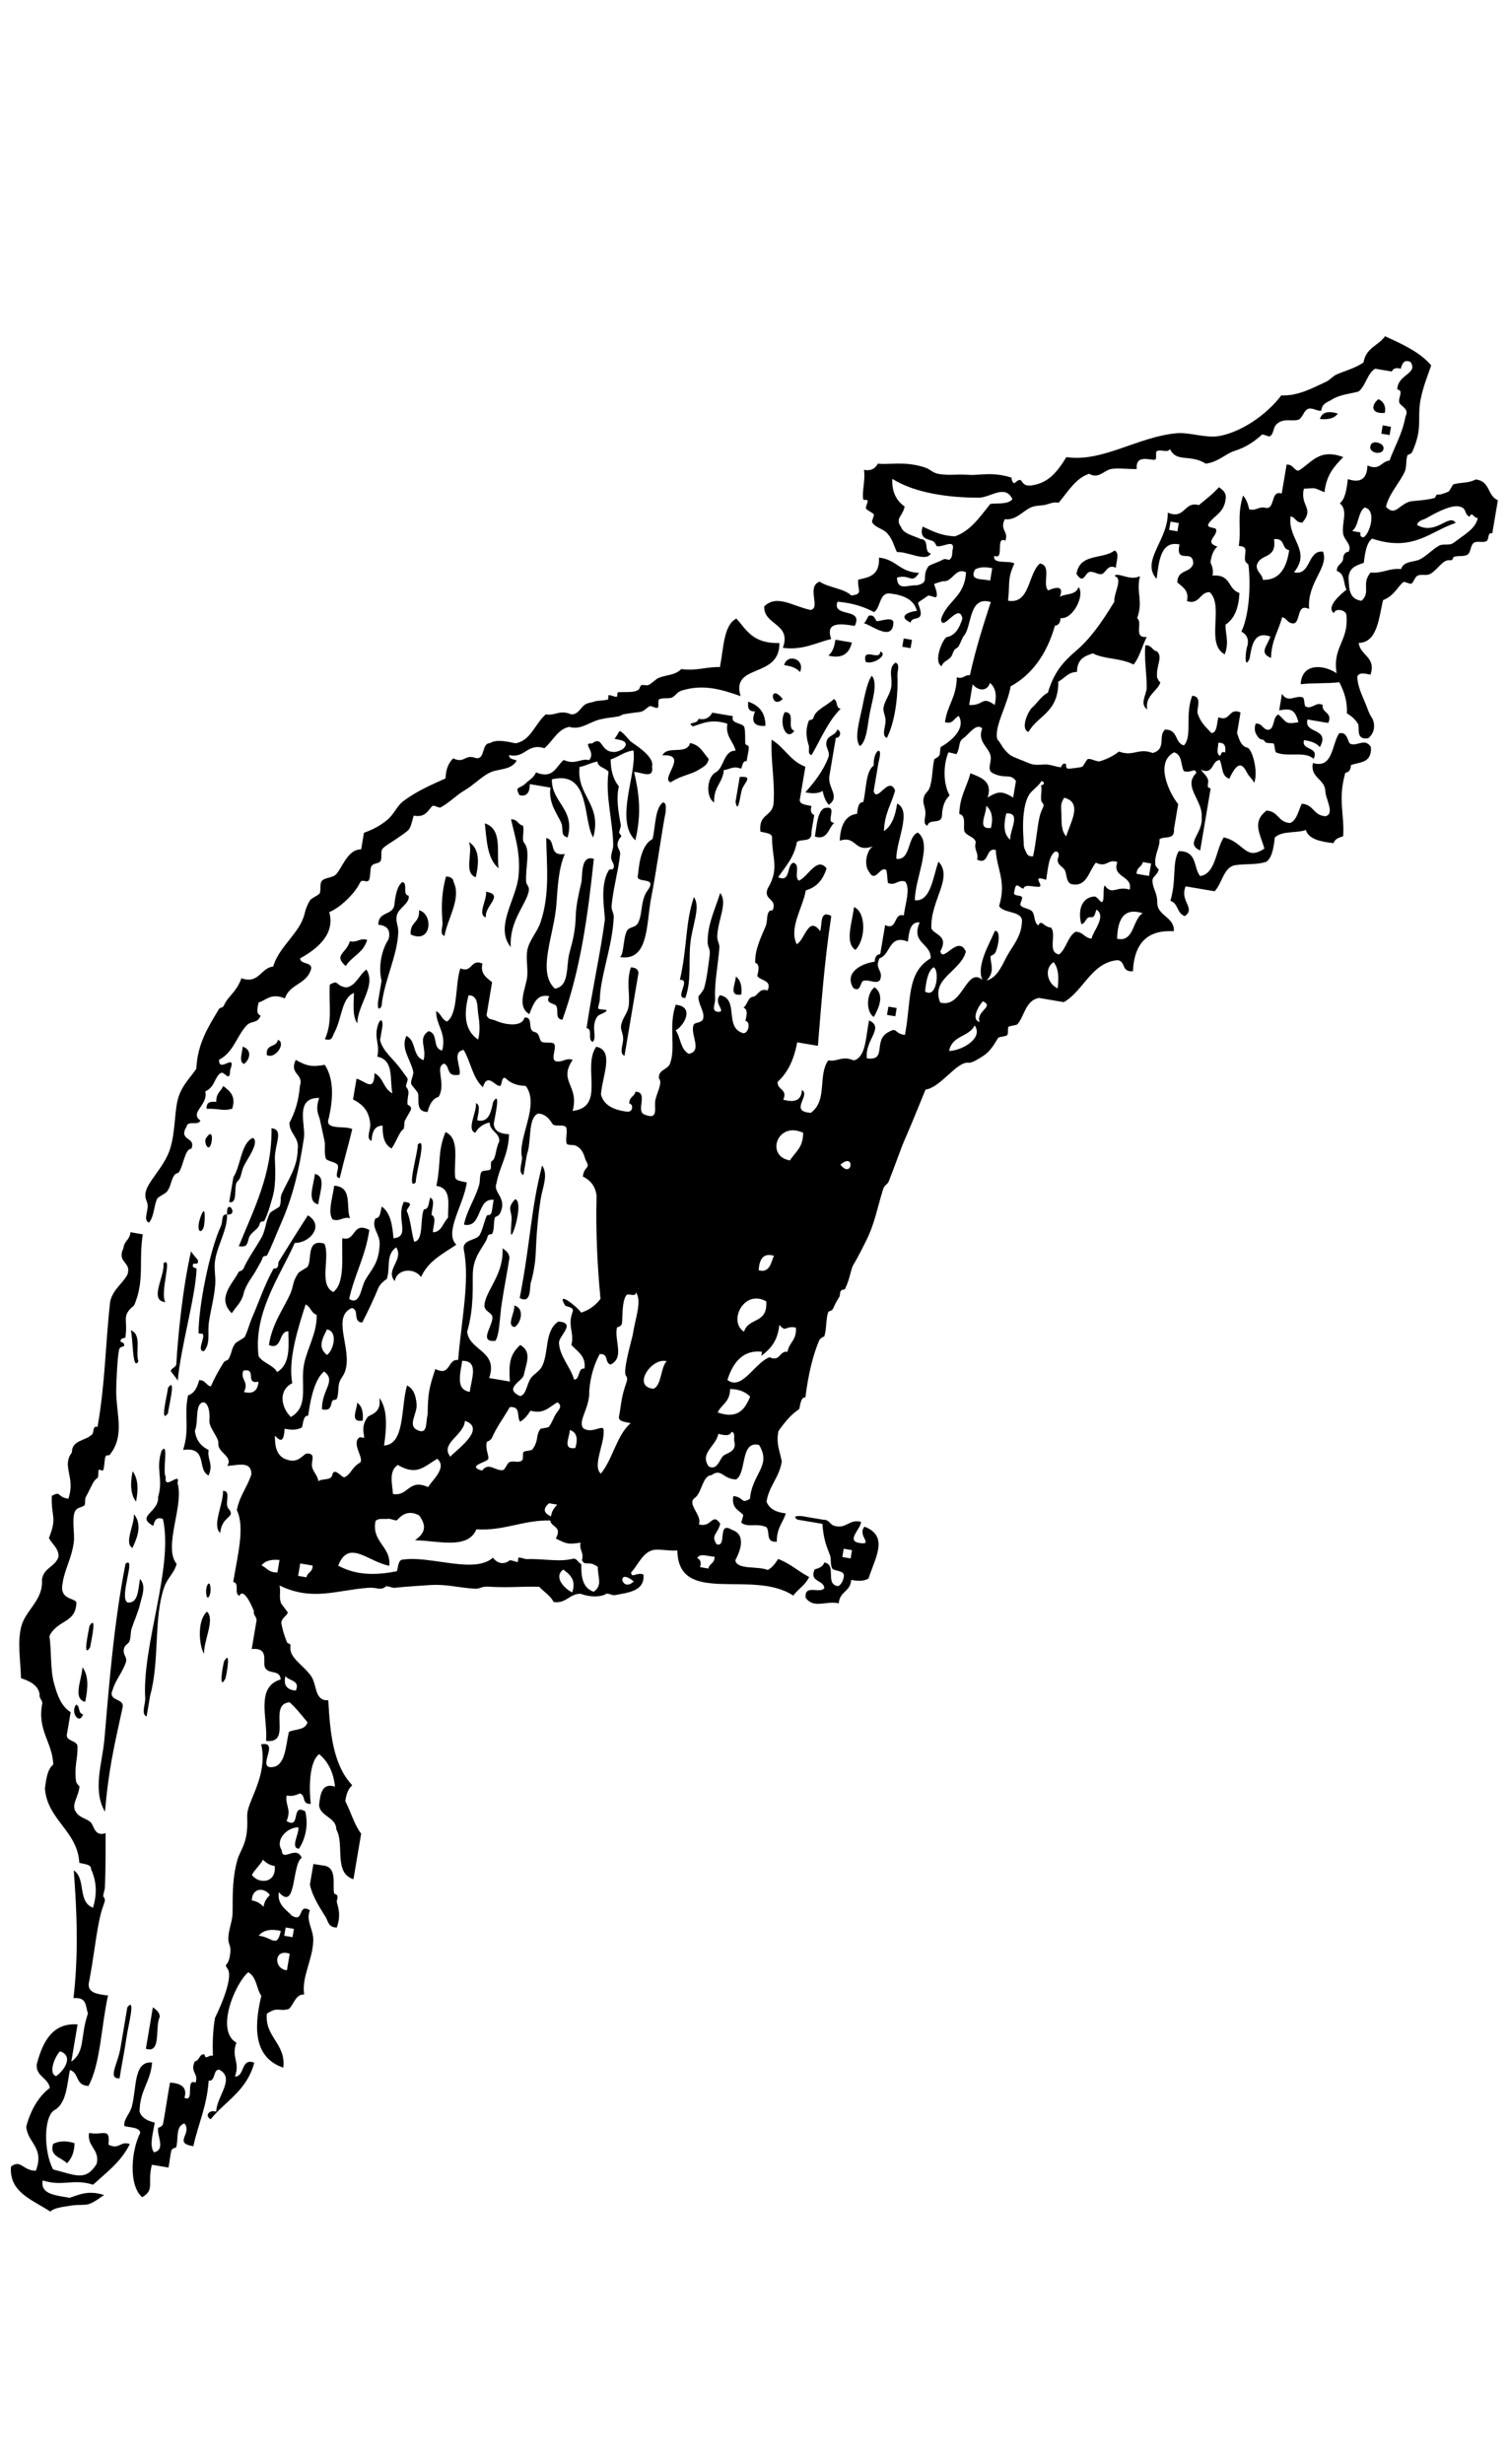 <?xml version="1.0" encoding="UTF-8" standalone="no"?>
<svg
   xmlns:dc="http://purl.org/dc/elements/1.1/"
   xmlns:cc="http://creativecommons.org/ns#"
   xmlns:rdf="http://www.w3.org/1999/02/22-rdf-syntax-ns#"
   xmlns:svg="http://www.w3.org/2000/svg"
   xmlns="http://www.w3.org/2000/svg"
   xmlns:sodipodi="http://sodipodi.sourceforge.net/DTD/sodipodi-0.dtd"
   xmlns:inkscape="http://www.inkscape.org/namespaces/inkscape"
   id="coyote_xA0_Image_1_"
   xml:space="preserve"
   viewBox="0 0 221.435 361.443"
   version="1.1"
   x="0px"
   y="0px"
   enable-background="new 0 0 221.435 361.443"
   inkscape:version="0.48.4 r9939"
   width="100%"
   height="100%"
   sodipodi:docname="johnny_automatic_coyote.svg"
   inkscape:export-filename="/home/mjoyner/git/BoundPronouns/android/assets/images/coyote.png"
   inkscape:export-xdpi="179.28139"
   inkscape:export-ydpi="179.28139"><defs
     id="defs181" /><sodipodi:namedview
     pagecolor="#ffffff"
     bordercolor="#666666"
     borderopacity="1"
     objecttolerance="10"
     gridtolerance="10"
     guidetolerance="10"
     inkscape:pageopacity="0"
     inkscape:pageshadow="2"
     inkscape:window-width="1909"
     inkscape:window-height="1024"
     id="namedview179"
     showgrid="false"
     inkscape:zoom="3.6935771"
     inkscape:cx="75.508888"
     inkscape:cy="97.362304"
     inkscape:window-x="1920"
     inkscape:window-y="0"
     inkscape:window-maximized="1"
     inkscape:current-layer="coyote_xA0_Image_1_" /><g
     clip-rule="evenodd"
     id="g3"
     style="fill:#000000;fill-rule:evenodd"
     transform="matrix(0.829,0.14,-0.14,0.829,39.722,21.718)"><path
       d="m 197.97,10.997 c 0.901,0.32 1.506,0.938 1.466,2.2 -2.54,0.639 -2.52,-1.129 -1.47,-2.2 z"
       id="path5"
       style="fill:#000000"
       inkscape:connector-curvature="0" /><path
       d="m 191.38,14.663 c -0.482,0.984 -1.567,1.365 -2.933,1.466 0.17,-1.29 1.25,-1.671 2.93,-1.466 z"
       id="path7"
       style="fill:#000000"
       inkscape:connector-curvature="0" /><path
       d="m 199.44,15.396 h 1.467 v 1.466 h -1.467 v -1.466 z"
       id="path9"
       style="fill:#000000"
       inkscape:connector-curvature="0" /><path
       d="m 197.97,19.062 c 0.253,-0.885 1.95,-0.593 2.199,0 0.67,1.585 -2.68,1.699 -2.2,0 z"
       id="path11"
       style="fill:#000000"
       inkscape:connector-curvature="0" /><path
       d="m 193.57,21.995 c -1.179,1.753 -2.412,3.453 -2.199,6.598 -2.257,-0.513 -1.409,-0.513 -3.666,0 -0.163,3.141 2.439,2.989 0.733,5.865 -1.184,0.207 -1.262,-0.693 -2.199,-0.733 0.057,3.968 4.628,5.269 2.199,9.531 3.081,0.149 1.614,-4.251 4.399,-4.399 1.504,2.613 -1.868,5.681 -0.733,10.264 -2.367,-0.656 -1.03,2.391 -2.199,2.933 -1.185,0.207 -1.263,-0.693 -2.2,-0.733 -0.205,2.482 -1.166,4.21 -0.732,7.332 -2.299,-0.507 -0.956,-1.956 -0.733,-3.666 -2.933,-0.489 -2.947,1.94 -2.933,4.399 -0.615,2.329 -0.967,-1.301 -0.733,-2.2 0.032,-1.254 -0.545,-1.899 -1.466,-2.199 0.794,-2.665 0.446,-7.718 -0.733,-11.73 -0.025,-0.085 -0.613,-0.252 -0.733,-0.733 -0.331,-1.326 0.29,-2.403 -1.466,-2.199 -0.055,-3.123 -1.227,-5.127 -0.733,-8.798 0.685,0.538 1.11,1.333 1.466,2.199 1.315,0.093 1.547,-0.897 2.933,-0.733 1.512,-0.199 0.175,-3.247 2.2,-2.933 v -5.132 c 1.184,-0.207 1.262,0.693 2.199,0.733 2.01,-1.652 2.81,-4.518 7.32,-3.666 z m -11.73,21.261 c 0.176,1.046 1.208,1.236 1.467,2.199 2.797,-0.38 3.738,-2.615 3.666,-5.865 -1.457,-0.009 -0.933,-2 -2.933,-1.466 1.12,3.567 -2.13,2.76 -2.21,5.132 z"
       id="path13"
       style="fill:#000000"
       inkscape:connector-curvature="0" /><path
       d="m 156.92,44.722 c 0.995,0.227 0.608,1.835 0.733,2.933 -1.492,-0.484 -1.584,1.142 -2.199,1.466 -0.576,0.304 -1.599,-0.258 -2.2,0 -0.798,0.342 -0.647,2.427 -2.199,0.733 -0.05,-3.715 4.12,-3.216 5.87,-5.132 z"
       id="path15"
       style="fill:#000000"
       inkscape:connector-curvature="0" /><path
       d="m 164.98,60.118 c 1.185,-0.207 1.263,0.693 2.199,0.733 1.209,0.84 0.228,2.375 0.733,4.399 0.064,0.257 0.723,0.996 0.733,0.733 -0.062,1.56 -2.355,2.818 -1.467,5.132 -1.543,-0.701 -0.562,-2.503 -0.732,-3.666 -0.35,-2.421 -1.33,-4.972 -1.46,-7.331 z"
       id="path17"
       style="fill:#000000"
       inkscape:connector-curvature="0" /><path
       d="m 120.99,63.784 c 0.222,3.118 -3.908,0.746 -5.132,0.733 0.333,-0.077 0.493,-1.376 0.733,-1.466 0.994,-0.373 1.231,0.757 1.467,0.733 0.63,-0.065 2.92,-1.497 2.93,0 z"
       id="path19"
       style="fill:#000000"
       inkscape:connector-curvature="0" /><path
       d="m 189.91,64.517 c 1.297,1.479 2.29,-0.194 3.665,0 0.341,0.048 0.491,1.363 0.733,1.466 1.146,0.489 1.674,-1.197 2.933,-0.733 0.01,1.457 2,0.932 1.467,2.933 h -3.666 c -0.25,2.693 4.208,0.679 2.933,4.399 -0.652,-0.57 -1.656,-0.789 -2.933,-0.733 -0.218,1.928 2.844,0.577 2.199,2.933 -1.742,-1.139 -4.387,0.479 -6.599,0 -0.314,-0.068 -0.515,-1.394 -0.732,-1.466 -0.254,-0.084 -1.312,0.19 -1.467,0 -0.617,-0.754 -0.705,0.028 -1.466,-0.733 -0.489,-0.489 -0.902,-1.053 -0.733,-2.2 1.184,-0.207 1.262,0.693 2.199,0.733 1.356,-0.11 0.45,-2.483 1.467,-2.933 1.729,1.076 1.363,1.547 3.665,0.733 -0.942,-1.898 -1.516,-2.304 -3.665,-1.466 -0.01,-0.978 -0.01,-1.955 -0.01,-2.933 z"
       id="path21"
       style="fill:#000000"
       inkscape:connector-curvature="0" /><path
       d="m 123.19,65.983 h 1.466 v 1.466 h -1.466 v -1.466 z"
       id="path23"
       style="fill:#000000"
       inkscape:connector-curvature="0" /><path
       d="m 93.866,67.45 c 2.028,1.637 3.516,3.815 8.064,2.933 1.143,6.185 -7.813,4.826 -5.132,10.264 -3.615,-0.635 -6.804,-0.993 -10.264,0.733 -0.82,0.409 -0.86,1.002 -1.466,1.466 -0.509,0.389 -1.667,0.279 -2.2,0.733 -0.248,0.212 0.233,1.233 0,1.466 -0.249,0.249 -1.201,-0.236 -1.466,0 -0.938,0.833 -0.593,1.065 -2.199,1.466 0.028,-0.007 -2.148,0.67 -2.2,0.733 -0.499,0.61 -1.833,0.695 -3.666,1.466 -1.879,0.792 -3.036,2.479 -5.132,2.2 -1.954,0.734 -2.417,2.959 -3.666,4.399 -3.14,-0.452 -2.989,2.387 -5.865,2.199 0.02,0.713 0.897,0.569 1.466,0.733 -0.743,1.945 -2.929,1.818 -4.399,2.933 -1.238,0.938 -2.409,2.617 -3.666,3.666 -1.363,1.137 -2.182,2.476 -3.666,3.666 -0.255,0.205 -1.265,-0.246 -1.466,0 -0.597,0.73 -0.771,2.261 -2.933,2.199 -0.315,2.892 -0.056,2.255 -2.199,4.399 -0.716,0.716 -1.821,1.578 -2.2,2.2 -0.323,0.531 0.248,1.623 0,2.199 -0.268,0.625 -1.411,0.424 -1.466,1.466 -0.025,0.483 0.235,1.79 0,2.199 -0.314,0.548 -1.208,-0.231 -1.466,0.733 -0.419,1.571 -2.378,4.589 -4.399,5.865 1.793,3.796 -1.329,6.917 -3.666,8.798 0.166,1.056 2.188,0.255 2.2,1.466 -0.296,2.881 -3.223,3.131 -3.666,5.865 -2.536,-0.581 -3.095,0.815 -4.399,1.466 -0.063,1.041 -0.121,2.076 0.733,2.199 -0.377,1.627 -1.422,0.97 -2.2,2.2 -1.35,2.135 -1.448,4.943 -3.666,6.598 0.298,2.476 2.842,-1.951 2.199,1.466 0.352,2.289 -0.968,0.348 -1.466,0.733 -1.087,0.842 -0.561,2.538 -2.199,3.666 0.966,2.272 -2.173,4.067 0,5.132 -0.166,1.056 -2.188,0.256 -2.2,1.466 -1.062,2.772 2.015,1.407 1.466,3.666 -1.122,0.146 -0.866,3.301 -1.466,4.399 -0.148,0.271 -0.516,0.193 -0.733,0.733 -0.422,1.049 -0.206,1.903 -0.733,2.933 -0.191,0.374 -1.36,1.168 -1.466,1.466 -0.418,1.181 0.008,3.129 -0.733,4.399 -1.085,-0.207 -0.489,-1.863 -0.733,-2.933 -0.164,-0.718 -0.787,-1.085 -0.733,-2.2 0.098,-2.019 2.45,-4.855 2.933,-8.064 0.503,-3.351 -0.461,-7.023 0,-9.531 0.4,-2.178 1.546,-3.584 2.199,-5.132 -0.516,-4.333 0.789,-7.429 2.2,-10.997 0.086,-0.217 0.586,-0.146 0.733,-0.733 0.428,-1.713 1.727,-2.527 2.2,-5.132 3.23,0.542 3.003,-2.373 5.132,-2.933 0.348,-3.197 2.941,-5.899 3.666,-8.798 0.373,-1.492 0.035,-1.731 0.733,-3.666 0.137,-0.378 1.383,-1.192 1.466,-1.466 0.183,-0.604 -0.292,-1.648 0,-2.199 0.343,-0.646 1.754,-0.896 2.199,-1.467 0.941,-1.208 1.251,-4.75 3.666,-5.132 v -2.933 c 1.468,-0.822 2.603,-1.688 3.666,-2.933 1.015,-1.188 1.211,-2.625 2.2,-3.666 1.925,-2.028 4.198,-3.527 6.598,-5.132 -0.234,-1.7 0.118,-2.814 0.733,-3.666 2.072,0.606 1.899,-1.033 3.666,-0.733 2.025,0.314 0.688,-2.733 2.2,-2.933 0.866,-0.844 2.591,-0.83 4.399,-0.733 2.578,-0.843 2.825,-4.018 4.399,-5.865 1.727,0.017 2.158,-1.263 4.399,-0.733 1.323,-0.244 1.302,-1.496 2.199,-2.199 0.468,-0.367 0.934,-0.394 1.466,-0.733 0.248,-0.158 2.001,-0.491 2.2,-0.733 0.07,-0.086 -0.092,-0.69 0,-0.733 0.266,-0.126 1.291,0.214 1.466,0 0.069,-0.084 -0.089,-0.692 0,-0.733 0.694,-0.319 3.606,-0.332 3.666,-1.466 0.046,-0.873 0.928,-0.366 1.466,-0.733 0.474,-0.323 1.026,-1.188 1.466,-1.467 1.3,-0.822 2.809,-0.931 3.666,-2.199 2.626,-0.062 4.236,-1.14 6.599,-1.466 0.072,-3.397 -0.594,-7.484 1.466,-8.845 z"
       id="path25"
       style="fill:#000000"
       inkscape:connector-curvature="0" /><path
       d="m 111.46,68.183 h 2.933 c -0.138,2.062 -1.275,3.124 -3.666,2.933 0.58,-0.653 0.8,-1.656 0.74,-2.933 z"
       id="path27"
       style="fill:#000000"
       inkscape:connector-curvature="0" /><path
       d="m 200.91,69.649 c 1.423,-0.614 1.675,1.313 2.199,1.466 1.215,0.353 2.382,-1.55 3.666,0 0.599,2.798 -1.561,2.838 -2.933,3.666 0.119,0.853 -0.162,1.305 -0.733,1.466 -0.571,4.726 1.083,7.227 1.467,10.997 -0.653,0.325 -1.312,0.644 -1.467,1.466 -2.316,0.117 -4.425,0.026 -5.132,-1.466 -1.571,0.873 -4.097,0.792 -5.132,2.2 0.097,1.807 0.11,3.532 -0.733,4.399 -1.387,0.812 -3.464,0.935 -5.132,1.466 -2.116,0.572 -1.83,3.546 -2.933,5.132 h -5.133 c -0.623,2.768 2.436,3.442 0.733,5.132 -1.495,-0.216 -1.438,-1.984 -2.933,-2.2 0.479,-3.82 -0.868,-6.624 0,-8.798 3.255,-0.566 2.951,2.425 4.399,3.666 2.613,-0.808 1.922,-4.92 2.933,-7.332 3.631,0.161 4.43,3.543 7.331,0.733 -1.215,-2.489 -2.936,-4.24 -0.733,-6.598 2.146,-0.191 2.253,1.658 4.399,1.466 1.09,-0.621 1.061,-2.36 1.466,-3.666 2.146,-0.191 2.253,1.658 4.399,1.466 1.727,-0.62 -0.609,-3.216 -0.733,-4.399 -0.456,-1.987 -3.063,-1.824 -2.933,-4.398 3.59,0.455 2.7,-3.615 3.63,-5.861 z"
       id="path29"
       style="fill:#000000"
       inkscape:connector-curvature="0" /><path
       d="m 122.46,70.382 c 0.917,0.105 0.543,1.354 0.733,2.2 0.509,2.268 1.114,7.296 0,10.997 -1.056,-0.215 -0.528,-1.851 -0.733,-2.933 -0.186,-0.983 -0.739,-1.419 -0.733,-2.199 0.01,-1.224 0.728,-2.444 0.733,-3.666 0.01,-1.656 -1.16,-3.202 0,-4.399 z"
       id="path31"
       style="fill:#000000"
       inkscape:connector-curvature="0" /><path
       d="m 106.33,74.781 c -0.652,-0.569 -1.656,-0.788 -2.933,-0.733 0.13,-2.127 3.48,-1.767 2.93,0.733 z"
       id="path33"
       style="fill:#000000"
       inkscape:connector-curvature="0" /><path
       d="m 118.79,73.315 c 1.285,1.104 0.789,4.121 0.733,6.598 -0.047,2.074 0.301,4.829 -0.733,5.865 -1.254,-1.044 -0.811,-4.444 -0.732,-6.598 0.08,-2.181 0.1,-4.594 0.73,-5.865 z"
       id="path35"
       style="fill:#000000"
       inkscape:connector-curvature="0" /><path
       d="m 112.93,78.447 c 0.797,0.181 0.498,1.458 1.467,1.466 -1.773,2.381 -2.531,5.778 -3.666,8.798 -0.757,-0.002 -0.515,-0.919 -0.733,-1.466 -0.242,-0.605 -1.229,-2.097 -0.732,-4.399 0.027,-0.129 0.7,-0.107 0.732,-0.733 0.06,-1.222 2.07,-2.488 2.93,-3.666 z"
       id="path37"
       style="fill:#000000"
       inkscape:connector-curvature="0" /><path
       d="m 104.13,79.913 c -1.73,2.359 -2.96,-2.578 0,0 z"
       id="path39"
       style="fill:#000000"
       inkscape:connector-curvature="0" /><path
       d="m 98.265,81.38 c 2.12,0.323 3.342,1.545 3.666,3.666 -1.905,0.439 -2.638,-0.294 -2.199,-2.2 -1.247,0.269 -1.383,-0.572 -1.466,-1.466 z"
       id="path41"
       style="fill:#000000"
       inkscape:connector-curvature="0" /><path
       d="m 104.86,82.113 c 2.025,-0.314 0.688,2.733 2.2,2.933 -1.06,2.164 -2.95,-0.874 -2.2,-2.933 z"
       id="path43"
       style="fill:#000000"
       inkscape:connector-curvature="0" /><path
       d="m 114.4,83.579 c 0.922,0.181 0.739,1.458 0,1.466 v 6.598 c -0.109,2.253 2.579,3.297 0.732,5.132 -0.684,-0.538 -1.11,-1.333 -1.466,-2.2 -0.652,0.569 -1.655,0.789 -2.933,0.733 1.263,-1.993 2.432,-4.153 2.933,-6.599 0.261,-1.271 -0.934,-1.566 -0.733,-2.933 0.14,-0.977 1.38,-1.138 1.47,-2.197 z"
       id="path45"
       style="fill:#000000"
       inkscape:connector-curvature="0" /><path
       d="m 93.133,92.377 c -0.009,1.18 -0.854,1.632 -1.466,2.199 -1.015,0.941 -2.892,1.487 -4.399,2.933 -1.98,-0.296 2.425,-5.469 -2.199,-4.399 0.521,-1.922 4.185,-0.703 4.399,-2.933 1.872,0.082 2.565,1.344 3.665,2.2 z"
       id="path47"
       style="fill:#000000"
       inkscape:connector-curvature="0" /><path
       d="m 98.998,94.576 c 2.463,-0.611 0.891,0.829 0.733,2.2 -0.122,1.059 0.088,4.454 -0.733,2.199 v -4.399 z"
       id="path49"
       style="fill:#000000"
       inkscape:connector-curvature="0" /><path
       d="m 114.4,97.509 c 2.605,-1.14 0.442,2.49 2.199,2.2 -0.866,1.089 -0.635,3.275 -2.933,2.933 0,-1.95 -0.29,-4.186 0.73,-5.131 z"
       id="path51"
       style="fill:#000000"
       inkscape:connector-curvature="0" /><path
       d="m 86.535,101.18 c 0.713,0.02 0.569,0.897 0.733,1.466 -0.104,4.124 0.134,10.124 0,15.396 -0.113,4.464 1.507,10.976 -3.666,10.997 0.735,-0.479 -0.218,-4.354 0.733,-5.132 0.633,-0.518 1.233,-0.519 1.466,-1.466 0.454,-1.847 -0.354,-3.847 0.733,-5.865 1.14,-2.606 -2.49,-0.442 -2.2,-2.199 -0.234,-2.922 -0.04,-5.417 1.466,-6.599 0.151,-2.3 -0.493,-5.39 0.735,-6.6 z"
       id="path53"
       style="fill:#000000"
       inkscape:connector-curvature="0" /><path
       d="m 60.875,108.51 c 1.184,-0.207 1.262,0.693 2.199,0.733 0.471,0.626 0.152,2.458 0.733,2.933 1.338,1.095 0.904,4.011 1.466,6.599 0.131,0.604 0.721,0.722 0.733,1.466 0.039,2.363 -2.533,5.709 -1.466,10.264 -3.428,-3.017 -0.422,-8.365 -0.733,-12.463 -0.313,-4.13 -1.755,-6.61 -2.932,-9.53 z"
       id="path55"
       style="fill:#000000"
       inkscape:connector-curvature="0" /><path
       d="m 56.476,109.97 c 3.21,0.455 2.827,4.504 3.666,7.332 -2.28,-1.38 -2.838,-4.49 -3.666,-7.33 z"
       id="path57"
       style="fill:#000000"
       inkscape:connector-curvature="0" /><path
       d="m 67.473,110.71 c 1.892,0.063 0.771,3.139 3.666,2.2 -0.651,2.534 -0.311,5.704 0,8.798 0.539,5.375 -1.455,12.282 2.199,14.663 2.495,-0.863 1.232,-4.183 1.466,-6.598 0.228,-2.351 0.377,-3.856 0,-6.599 -0.25,-1.819 -0.11,-4.03 0,-5.865 0.067,-1.128 -1.012,-4.78 1.466,-4.399 0.618,9.939 0.921,19.38 -0.733,28.593 -1.386,0.071 -0.865,-1.456 -1.466,-2.2 -0.361,-0.446 -2.062,-0.023 -1.467,-1.466 -2.305,-0.105 -2.519,1.88 -2.933,3.666 -2.568,-1.017 -1.245,-4.547 -1.466,-6.599 -0.159,-1.473 -0.78,-3.073 -0.733,-4.399 0.063,-1.782 1.197,-3.387 1.466,-5.132 0.812,-5.24 -0.586,-9.87 -1.465,-14.65 z"
       id="path59"
       style="fill:#000000"
       inkscape:connector-curvature="0" /><path
       d="m 54.276,113.64 c 1.917,0.771 2.397,2.979 2.2,5.865 -2.288,-0.4 -1.125,-4.25 -2.2,-5.86 z"
       id="path61"
       style="fill:#000000"
       inkscape:connector-curvature="0" /><path
       d="m 122.46,113.64 c 2.276,0.552 2.957,5.305 1.466,7.332 -2.04,-0.89 -1.37,-4.5 -1.47,-7.33 z"
       id="path63"
       style="fill:#000000"
       inkscape:connector-curvature="0" /><path
       d="m 94.599,116.57 c 1.502,1.483 0.53,4.926 0.733,8.065 0.214,3.314 1.296,6.237 0.733,9.531 -1.991,0.524 0.524,-3.457 -1.466,-2.933 0.326,-6.16 -0.757,-9.77 0,-14.67 z"
       id="path65"
       style="fill:#000000"
       inkscape:connector-curvature="0" /><path
       d="m 51.343,120.24 c 0.853,-0.119 1.305,0.162 1.466,0.733 1.856,2.573 -0.005,6.497 0,9.531 -0.917,-0.105 -0.543,-1.354 -0.733,-2.199 -0.363,-1.62 -1.122,-4.41 -0.733,-8.06 z"
       id="path67"
       style="fill:#000000"
       inkscape:connector-curvature="0" /><path
       d="m 58.675,121.7 c 3.351,-0.024 0.038,2.572 0.733,4.398 -1.619,-0.09 -0.311,-3.11 -0.733,-4.4 z"
       id="path69"
       style="fill:#000000"
       inkscape:connector-curvature="0" /><path
       d="m 44.012,122.44 c 1.056,0.166 0.256,2.188 1.466,2.2 0.429,1.309 -1.343,2.31 -1.466,3.666 -0.107,1.178 0.568,1.695 0.733,2.933 0.541,4.048 -1.064,8.942 -0.733,13.197 -0.569,1.337 -0.788,-0.439 -0.733,-1.466 v -2.933 c -0.951,-2.128 -0.951,-5.203 0,-7.332 0.133,-1.6 -0.6,-2.333 -2.2,-2.2 -0.347,-2.302 1.974,-1.937 2.2,-3.666 -0.097,-1.81 -0.112,-3.54 0.733,-4.4 z"
       id="path71"
       style="fill:#000000"
       inkscape:connector-curvature="0" /><path
       d="m 47.678,126.84 c 2.56,0.151 3.221,5.502 -0.733,4.399 -0.532,-2.25 1.264,-2.16 0.733,-4.4 z"
       id="path73"
       style="fill:#000000"
       inkscape:connector-curvature="0" /><path
       d="m 128.32,126.84 c 1.921,0.976 1.4,3.254 0.733,5.132 -1.54,-0.6 -2,-3.87 -0.73,-5.13 z"
       id="path75"
       style="fill:#000000"
       inkscape:connector-curvature="0" /><path
       d="m 104.13,129.03 c 0.984,0.482 1.365,1.567 1.466,2.933 -2.21,0.75 -1.3,-1.63 -1.47,-2.93 z"
       id="path77"
       style="fill:#000000"
       inkscape:connector-curvature="0" /><path
       d="m 131.26,129.77 h 1.466 v 1.466 h -1.466 v -1.47 z"
       id="path79"
       style="fill:#000000"
       inkscape:connector-curvature="0" /><path
       d="m 85.801,130.5 c 0.853,-0.119 1.305,0.162 1.466,0.733 v 14.663 c -1.055,-0.216 -0.528,-1.851 -0.733,-2.933 -0.186,-0.983 -0.74,-1.419 -0.733,-2.2 0.012,-1.471 0.811,-2.192 0.733,-3.666 -0.105,-2.01 -1.151,-4.09 -0.733,-6.59 z"
       id="path81"
       style="fill:#000000"
       inkscape:connector-curvature="0" /><path
       d="m 39.613,133.43 c -0.282,2.407 -2.144,3.232 -2.933,5.132 -2.497,-1.551 -0.275,-2.129 0,-4.399 1.316,0.1 1.547,-0.89 2.933,-0.73 z"
       id="path83"
       style="fill:#000000"
       inkscape:connector-curvature="0" /><path
       d="m 40.346,138.56 c 2.216,2.503 -0.522,6.289 0,9.531 -1.09,-1.109 -1.181,-3.218 -1.466,-5.132 -1.997,1.189 -1.32,4.692 -2.2,7.332 -0.347,1.042 -0.099,1.541 -1.466,1.466 0.855,-3.142 -0.296,-5.834 -0.733,-9.531 1.457,-1.221 0.932,0.066 2.933,0 1.621,-0.58 1.834,-2.56 2.932,-3.67 z"
       id="path85"
       style="fill:#000000"
       inkscape:connector-curvature="0" /><path
       d="m 27.149,153.23 c 1.554,0.23 0.159,3.475 -1.466,2.933 -0.534,-2 1.457,-1.48 1.466,-2.93 z"
       id="path87"
       style="fill:#000000"
       inkscape:connector-curvature="0" /><path
       d="m 21.284,155.43 c 1.7,0.205 1.685,1.958 0.733,2.933 -0.995,-0.23 -0.608,-1.84 -0.733,-2.93 z"
       id="path89"
       style="fill:#000000"
       inkscape:connector-curvature="0" /><path
       d="m 30.815,156.16 c 2.077,0.764 3.055,0.764 5.132,0 1.874,2.036 2.527,5.293 2.199,9.531 0.092,1.619 3.11,0.312 4.399,0.733 -0.243,3.521 -0.42,4.391 -0.733,8.798 -1.114,0.063 -0.287,-1.574 -0.733,-2.199 -0.324,-0.455 -1.977,-0.363 -2.199,-0.733 -0.503,-0.837 -0.458,-2.241 -0.733,-2.933 -0.446,-1.124 -0.858,-2.145 -1.466,-3.666 -0.284,-0.711 -1.117,-1.443 -0.733,-3.666 -4.298,0.645 -1.507,5.045 -1.466,7.331 0.106,5.925 -0.214,10.436 -1.466,15.396 -0.557,2.207 -0.909,4.104 -1.466,5.865 -0.076,0.241 -0.696,0.02 -0.733,0.733 -0.018,0.337 -0.521,1.558 -0.733,2.199 -0.37,1.119 -1.372,2.735 -1.466,4.398 -0.082,1.442 -0.944,2.475 -1.466,3.666 -3.074,-2.181 -0.72,-5.048 0,-7.331 0.036,-0.115 0.607,-0.229 0.733,-0.733 0.471,-1.884 1.467,-3.808 2.199,-5.865 0.497,-1.396 0.23,-2.947 0.733,-4.399 0.131,-0.38 1.383,-1.19 1.466,-1.466 0.204,-0.673 -0.181,-1.52 0,-2.2 0.723,-2.712 1.939,-5.085 1.466,-8.064 -0.011,-2.188 -1.906,-2.493 -2.199,-4.399 0.617,-1.827 0.96,-3.928 0.733,-6.599 0.353,-2.32 -2.252,-1.67 -1.468,-4.41 z"
       id="path91"
       style="fill:#000000"
       inkscape:connector-curvature="0" /><path
       d="m 19.085,162.76 c 1.285,0.67 2.547,1.363 2.199,3.666 -1.791,0.731 -1.562,0.244 -4.399,0.733 -0.27,-1.247 0.572,-1.383 1.466,-1.466 -0.31,-1.53 0.503,-1.94 0.734,-2.93 z"
       id="path93"
       style="fill:#000000"
       inkscape:connector-curvature="0" /><path
       d="m 54.276,167.16 c 1.359,-1.782 0.495,4.833 0.733,6.598 -1.359,1.78 -0.494,-4.84 -0.733,-6.6 z"
       id="path95"
       style="fill:#000000"
       inkscape:connector-curvature="0" /><path
       d="m 76.271,167.16 c 1.404,1.453 0.705,3.738 0.733,5.865 0.045,3.395 0.333,6.435 0.733,9.531 0.199,1.545 0.18,3.584 0,5.132 -0.095,0.821 0.76,3.687 -1.466,2.933 0.241,-10.31 -0.672,-15.1 0,-23.45 z"
       id="path97"
       style="fill:#000000"
       inkscape:connector-curvature="0" /><path
       d="m 28.616,168.62 c 2.221,-0.138 1.017,2.657 1.466,5.132 0.167,0.917 0.998,4.098 0.733,6.599 -0.121,1.137 -0.339,3.256 -0.733,4.399 -0.093,0.268 -0.694,-0.002 -0.733,0.733 -0.055,1.057 -1.395,1.585 -1.466,2.933 -0.065,1.229 -0.316,1.396 -1.466,1.466 1.506,-6.81 3.671,-13.44 2.199,-21.26 z"
       id="path99"
       style="fill:#000000"
       inkscape:connector-curvature="0" /><path
       d="m 25.683,170.82 c 1.413,0.493 -0.464,4.055 -0.733,5.132 -0.342,1.369 -0.009,2.065 -0.733,2.933 -0.401,1.065 0.857,3.789 -0.733,3.666 v -4.399 c 0.956,-2.21 0.308,-6.04 2.199,-7.33 z"
       id="path101"
       style="fill:#000000"
       inkscape:connector-curvature="0" /><path
       d="m 17.619,172.29 c 1.109,-2.588 1.39,1.351 0.733,1.466 -0.434,0.07 -0.921,-1.03 -0.733,-1.47 z"
       id="path103"
       style="fill:#000000"
       inkscape:connector-curvature="0" /><path
       d="m 72.604,173.76 c 1.038,-0.021 1.051,3.285 0.733,5.132 -0.441,2.568 -0.59,-0.09 -0.733,-1.466 -0.17,-1.64 -1.239,-1.75 0,-3.66 z"
       id="path105"
       style="fill:#000000"
       inkscape:connector-curvature="0" /><path
       d="m 37.414,175.22 c 2.097,0.103 1.341,3.059 1.466,5.132 -2.097,-0.1 -1.341,-3.05 -1.466,-5.13 z"
       id="path107"
       style="fill:#000000"
       inkscape:connector-curvature="0" /><path
       d="m 41.079,176.69 c 3.274,-0.342 2.572,3.293 3.666,5.132 -1.315,-0.093 -1.546,0.897 -2.933,0.733 -1.133,-1.06 -0.645,-3.75 -0.733,-5.86 z"
       id="path109"
       style="fill:#000000"
       inkscape:connector-curvature="0" /><path
       d="m 71.872,182.56 c 0.653,0.324 1.311,0.644 1.466,1.466 0.041,2.614 -0.053,5.075 0,8.064 0.047,2.636 0.528,5.297 0,6.599 -3.312,0.927 -0.258,-3.41 -1.466,-4.398 -0.549,-0.449 -1.392,-0.549 -1.466,-1.467 -0.206,-2.54 2.479,-5.77 1.466,-10.26 z"
       id="path111"
       style="fill:#000000"
       inkscape:connector-curvature="0" /><path
       d="m 19.085,185.49 c 0.477,-2.067 0.851,1.688 0.733,2.199 -0.34,1.47 -1.377,0.59 -0.733,-2.2 z"
       id="path113"
       style="fill:#000000"
       inkscape:connector-curvature="0" /><path
       d="m 7.354,190.62 h 2.199 c 0.04,4.52 1.519,7.504 0.733,11.73 -0.222,1.194 -0.285,0.773 -0.733,1.466 -1.094,1.69 -0.052,2.042 0,5.132 0,-0.036 -0.85,0.147 -0.733,0.733 0.036,0.178 0.857,-0.001 0.733,0.733 -0.011,0.066 -0.703,0.155 -0.733,0.733 -0.061,1.146 0.37,5.191 0.733,7.331 0.654,3.848 2.786,7.302 0.733,10.997 -0.215,0.387 -0.689,-0.097 -0.733,0.733 -0.015,0.276 0.188,2.047 0,2.199 -0.086,0.07 -0.69,-0.091 -0.733,0 -0.126,0.267 0.214,1.292 0,1.467 -0.656,0.536 -0.739,1.576 -1.466,3.666 -0.089,0.255 0.193,1.309 0,1.466 -0.585,0.479 -1.327,0.531 -1.466,1.467 -0.225,1.503 0.674,3.616 0.733,5.132 0.109,2.786 -0.794,4.965 -0.733,7.331 -0.13,3.027 2.476,2.179 2.933,2.933 0.441,2.988 -1.652,3.383 -2.933,5.132 -0.332,0.453 -0.582,0.844 -0.733,1.467 0.818,2.469 1.09,5.728 2.2,8.064 0.834,1.759 1.815,3.636 3.666,4.399 v 3.665 c -0.224,1.691 2.118,0.814 2.2,2.2 0.376,1.862 -0.036,3.32 0.733,5.865 0.1,0.33 0.746,0.843 0.733,0.732 0.201,1.75 -0.864,3.28 0,4.399 0.875,1.084 1.888,0.886 2.933,1.466 0.674,0.375 1.085,2.488 2.933,1.467 0.522,3.271 1.008,5.712 1.466,9.53 0.026,0.22 -0.15,1.344 0,1.467 0.733,0.6 0.136,1.066 0,3.666 -0.178,3.372 0.129,7.198 0,11.73 0.107,1.603 1.847,1.574 3.666,1.466 -0.29,5.332 0.699,11.94 -0.733,16.129 -2.302,0.347 -1.937,-1.973 -3.666,-2.199 -0.08,2.397 0.408,5.842 -1.466,7.332 -1.734,1.378 -0.693,7.475 1.466,10.264 4.113,0.349 5.938,1.127 7.332,-2.199 0.186,-2.629 -2.202,-2.687 -2.199,-5.132 2.39,0.132 3.528,-1.724 3.666,1.466 2.072,0.606 1.899,-1.033 3.666,-0.733 -1.01,3.389 -3.223,5.575 -5.132,8.065 -3.688,-0.512 -5.11,1.243 -8.798,0.732 -0.056,2.5 2.717,2.172 5.132,2.2 1.608,-0.836 2.996,-1.893 5.865,-1.467 -0.68,0.556 -1.739,1.901 -2.933,2.199 -1.134,0.284 -1.814,0.286 -2.933,0.733 -0.363,0.146 -2.271,0.614 -2.933,1.467 -3.382,-1.506 -7.68,-2.096 -8.065,-6.599 1.533,-1.599 2.093,0.366 4.399,0 0.872,-4.293 -2.287,-4.556 -2.933,-7.332 0.304,-3.117 1.282,-5.561 2.933,-7.331 -0.541,-1.659 -2.794,-1.604 -2.933,-3.666 0.364,-4.279 1.624,-7.662 5.865,-8.064 v 6.599 c 2.164,-2.201 0.763,-4.457 1.466,-8.798 -0.64,-1.071 -0.582,-2.839 -2.933,-2.199 -0.431,-8.123 -1.981,-15.127 -3.666,-21.995 2.389,1.033 1.513,5.33 4.399,5.865 0.375,-3.062 -0.409,-4.968 -1.466,-6.599 -0.119,-0.858 -1.337,-0.618 -2.2,-0.732 -1.205,-5.394 -6.74,-6.457 -8.064,-11.73 -0.097,-1.808 -0.111,-3.532 0.733,-4.399 -0.784,-3.859 -3.839,-5.446 -3.666,-10.264 -0.14,-0.594 -0.736,-0.731 -0.733,-1.467 -0.507,-1.447 -1.956,-1.954 -3.666,-2.199 -0.644,-3.247 -1.654,-5.939 -1.466,-8.798 0.199,-3.023 3.091,-5.285 2.199,-8.798 0.012,-2.188 1.906,-2.492 2.2,-4.398 -0.218,-1.493 -1.469,-1.953 -2.2,-2.933 0.855,-3.924 -0.253,-3.648 -0.733,-7.332 1.457,-1.221 0.932,0.066 2.933,0 0.65,-3.991 -2.161,-5.332 -0.733,-8.064 -0.379,-2.128 1.949,-2.354 2.933,-3.666 0.366,-0.488 -0.227,-1.596 0.733,-1.466 0.063,-7.884 -1.071,-14.57 -1.466,-21.994 0.191,-2.253 1.59,-3.298 2.199,-5.133 0.354,-2.309 -2.25,-1.659 -1.466,-4.398 -0.094,-1.33 0.897,-1.57 0.732,-2.95 z m 11.731,147.36 c 1.031,-0.958 2.635,-3.881 0,-4.399 -0.574,0.51 -1.632,4.09 0,4.4 z"
       id="path115"
       style="fill:#000000"
       inkscape:connector-curvature="0" /><path
       d="m 18.352,192.08 c 0.107,0.37 1.397,1.213 1.466,1.467 0.237,0.868 -0.675,0.441 -0.733,0.733 -0.17,0.85 0.7,0.47 0.733,0.732 0.625,5.038 -0.464,13.757 0,19.795 -0.058,-0.234 -1.46,-1.388 -1.466,-1.466 -0.042,-0.587 0.817,-0.729 0.733,-1.467 -0.479,-4.2 -1.127,-13.01 -0.733,-19.78 z"
       id="path117"
       style="fill:#000000"
       inkscape:connector-curvature="0" /><path
       d="m 75.537,192.08 c 1.866,0.075 1.732,2.732 0.733,3.666 -1.589,0.13 -0.332,-2.6 -0.733,-3.67 z"
       id="path119"
       style="fill:#000000"
       inkscape:connector-curvature="0" /><path
       d="m 13.953,195.02 c 1.437,-1.743 0.159,5.255 1.466,6.599 -2.972,0.28 -0.808,-4.57 -1.466,-6.6 z"
       id="path121"
       style="fill:#000000"
       inkscape:connector-curvature="0" /><path
       d="m 51.343,213.35 c 0.984,0.482 1.366,1.567 1.466,2.933 -2.205,0.74 -1.299,-1.63 -1.466,-2.93 z"
       id="path123"
       style="fill:#000000"
       inkscape:connector-curvature="0" /><path
       d="m 18.352,216.28 c 1.134,-2.241 0.646,3.18 0.733,4.398 -1.134,2.24 -0.646,-3.18 -0.733,-4.4 z"
       id="path125"
       style="fill:#000000"
       inkscape:connector-curvature="0" /><path
       d="m 139.32,230.94 c 0.528,0.042 1.051,-1.547 0.733,-2.199 -0.31,-0.638 -1.916,-0.265 -2.199,-0.733 -0.467,-0.771 -0.325,-1.494 -0.733,-2.199 -0.79,-1.364 -1.506,-2.33 -2.199,-5.133 h -4.399 c -1.338,-0.569 0.439,-0.788 1.467,-0.732 h 2.933 c 1.184,-0.207 1.262,0.692 2.199,0.732 2.146,0.191 2.253,-1.657 4.398,-1.466 0.21,1.277 -2.341,3.935 0.733,3.666 1.89,-0.177 -1.007,-1.262 0,-2.933 4.562,0.914 2.716,5.104 2.199,8.798 -0.652,0.569 -1.655,0.788 -2.933,0.732 0.191,2.146 -1.657,2.253 -1.466,4.399 -2.264,-0.119 -4.145,1.732 -5.865,0 -0.656,-2.367 2.391,-1.03 2.933,-2.199 -0.298,-1.413 -2.843,-0.579 -2.199,-2.933 0.652,-0.325 1.311,-0.645 1.466,-1.467 2.23,-0.03 0.72,3.69 2.94,3.66 z m 0,-5.13 h 1.467 v -1.467 h -1.467 v 1.47 z"
       id="path127"
       style="fill:#000000"
       inkscape:connector-curvature="0" /><path
       d="m 19.085,227.28 c 1.001,-1.885 0.7,3.63 1.466,4.399 0.081,2.597 2.424,-1.559 2.199,0.732 1.832,3.545 -0.674,11.428 2.2,13.93 -0.156,1.724 -1.173,2.618 -1.466,4.399 -0.942,5.718 1.397,12.733 0.733,19.062 v 3.666 c -0.995,-0.227 -0.608,-1.836 -0.733,-2.933 -2.174,-9.067 1.083,-23.566 -2.2,-31.525 -1.247,-0.27 -1.383,0.572 -1.466,1.467 -3.378,-1.205 0.624,-2.452 0,-5.133 0.413,-3.36 -1.299,-4.58 -0.733,-8.08 z"
       id="path129"
       style="fill:#000000"
       inkscape:connector-curvature="0" /><path
       d="m 14.686,231.68 c 1.134,1.064 1.539,2.859 1.466,5.132 -1.134,-1.07 -1.539,-2.86 -1.466,-5.13 z"
       id="path131"
       style="fill:#000000"
       inkscape:connector-curvature="0" /><path
       d="m 30.815,232.41 c 1.519,-0.207 0.529,2.166 1.466,2.933 1.632,1.335 -0.949,1.267 -0.733,4.399 -1.672,-1.02 -0.273,-5.1 -0.733,-7.33 z"
       id="path133"
       style="fill:#000000"
       inkscape:connector-curvature="0" /><path
       d="m 16.152,239.01 c 1.712,1.515 1.331,3.75 0.733,5.865 -1.653,-0.55 -0.286,-4.12 -0.733,-5.87 z"
       id="path135"
       style="fill:#000000"
       inkscape:connector-curvature="0" /><path
       d="m 16.152,247.8 c 1.675,-1.863 -0.209,6.032 1.466,6.599 1.873,-0.082 1.455,-2.455 1.466,-4.399 1.362,0.992 0.793,3.115 0.733,4.399 -0.059,1.248 -0.544,3.062 -0.733,4.398 -0.1,0.707 0.151,1.503 0,2.199 -0.133,0.611 -0.701,0.72 -0.733,1.467 -0.05,1.149 0.843,1.322 0.733,2.199 -0.22,1.751 -1.344,3.6 -1.466,5.132 -0.645,2.356 2.417,1.005 2.199,2.933 -0.349,7.249 -0.579,11.207 0,18.329 -2.828,-3.391 -1.862,-8.322 -2.199,-12.464 -0.69,-8.49 -1.769,-20.1 -1.466,-30.8 z"
       id="path137"
       style="fill:#000000"
       inkscape:connector-curvature="0" /><path
       d="m 30.815,249.27 c 0.279,-1.396 0.933,0.468 0.733,1.466 -0.279,1.39 -0.932,-0.47 -0.733,-1.47 z"
       id="path139"
       style="fill:#000000"
       inkscape:connector-curvature="0" /><path
       d="m 31.548,253.67 c 1.672,1.017 0.273,5.104 0.733,7.331 -0.957,-0.97 -2.263,-5.35 -0.733,-7.33 z"
       id="path141"
       style="fill:#000000"
       inkscape:connector-curvature="0" /><path
       d="m 11.753,259.54 c 1.01,-2.334 0.726,2.591 0.733,3.666 -1.01,2.32 -0.725,-2.6 -0.733,-3.67 z"
       id="path143"
       style="fill:#000000"
       inkscape:connector-curvature="0" /><path
       d="m 35.947,261.73 c 0.844,-2.372 0.83,1.969 0.733,2.933 -0.844,2.38 -0.829,-1.96 -0.733,-2.93 z"
       id="path145"
       style="fill:#000000"
       inkscape:connector-curvature="0" /><path
       d="m 11.753,266.87 c 1.271,1.173 1.587,3.301 1.466,5.865 -2.28,-0.17 -1.238,-3.66 -1.466,-5.87 z"
       id="path147"
       style="fill:#000000"
       inkscape:connector-curvature="0" /><path
       d="m 11.753,273.46 c 0.796,0.182 0.497,1.458 1.466,1.467 -0.315,2.03 -2.305,0.04 -1.466,-1.47 z"
       id="path149"
       style="fill:#000000"
       inkscape:connector-curvature="0" /><path
       d="m 57.208,293.99 h 1.466 c 2.815,-0.372 2.36,2.893 2.933,4.398 0.113,0.297 0.693,-0.023 0.733,0.733 0.01,0.195 -0.072,0.554 0,0.733 0.255,0.639 1.19,2.067 0.733,4.398 -1.466,0.213 -1.618,-0.783 -2.199,-1.466 -1.009,-1.185 -2.795,-2.971 -3.666,-5.132 v -3.66 z"
       id="path151"
       style="fill:#000000"
       inkscape:connector-curvature="0" /><path
       d="m 29.349,324.05 c 1.183,-2.129 0.682,3.16 0.733,5.132 0.067,2.592 -0.053,5.556 0,7.331 -2.086,0.418 -0.753,-2.269 -0.733,-5.132 0.018,-2.52 -0.014,-5.45 0,-7.33 z"
       id="path153"
       style="fill:#000000"
       inkscape:connector-curvature="0" /><path
       d="m 33.748,323.32 c 0.653,0.325 1.312,0.644 1.466,1.466 -0.604,1.84 1.425,6.313 -1.466,5.865 v -7.34 z"
       id="path155"
       style="fill:#000000"
       inkscape:connector-curvature="0" /><path
       d="m 24.217,348.98 c 0.234,1.7 -0.118,2.814 -0.733,3.666 -1.089,-0.866 -3.276,-0.635 -2.933,-2.933 0.851,-0.62 1.966,-0.98 3.666,-0.74 z"
       id="path157"
       style="fill:#000000"
       inkscape:connector-curvature="0" /><path
       d="m 195.04,25.66 c 2.295,0.34 3.272,-0.637 2.933,-2.933 2.339,0.628 2.268,-1.154 3.665,-1.466 0.483,-2.694 1.425,-4.93 1.467,-8.064 0.504,-1.486 -1.168,-1.593 -1.467,-2.2 -0.399,-0.813 0.477,-2.25 -0.732,-2.199 -0.387,-2.677 3.219,-3.292 1.466,-5.132 -1.247,-0.27 -1.383,0.572 -1.466,1.466 -0.853,-0.119 -1.305,0.162 -1.467,0.733 h -2.933 c -1.222,0.978 -1.139,3.26 -2.199,4.399 -1.148,0.582 -3.055,0.994 -4.398,2.199 -0.635,0.569 -1.566,0.892 -1.467,2.2 -0.646,0.209 -1.575,-0.261 -2.199,0 -0.847,0.354 -0.792,1.825 -1.467,2.199 -1.029,0.572 -2.693,0.075 -3.665,1.466 -0.487,0.697 -0.157,1.641 -0.733,2.2 -0.234,0.227 -1.264,-0.248 -1.467,0 -1.059,1.294 -2.179,2.525 -4.398,3.666 -1.183,0.607 -2.322,2.276 -4.399,2.933 -3.076,-1.251 -5.017,0.72 -6.598,-1.466 -0.293,0.776 -1.578,0.258 -2.199,0.733 -0.246,0.188 0.223,1.243 0,1.466 -0.449,0.448 -3.69,-0.542 -2.934,2.199 -1.752,0.327 -3.126,0.301 -4.398,0.733 -1.168,0.397 -1.858,2.143 -3.666,1.467 -2.233,1.188 -3.122,3.72 -4.398,5.865 -1.084,0.027 -1.394,0.387 -2.199,0.733 -0.545,0.233 -1.511,0.359 -2.2,0.733 -1.447,0.787 -2.354,2.868 -4.398,2.933 -0.606,2.072 1.033,1.899 0.733,3.666 -1.991,-0.524 0.524,3.457 -1.467,2.933 -0.123,1.59 2.601,0.332 3.666,0.733 -0.779,3.056 -0.19,3.234 0,6.599 3.923,0.013 2.616,-5.204 4.398,-7.332 2.185,0.015 0.94,3.458 2.2,4.399 0.684,-0.448 2.704,-1.706 2.199,0.733 0.975,-0.736 2.728,-0.693 2.933,-2.199 1.383,1.195 -0.019,5.805 -2.199,5.865 0.119,0.852 -0.162,1.304 -0.733,1.466 -0.604,5.261 -2.593,9.137 -5.865,11.73 0.023,3.259 -1.748,7.606 -0.733,9.531 0.543,0.354 0.986,1.074 1.467,1.466 1.233,1.009 1.198,0.93 3.665,1.466 1.545,0.336 1.569,0.507 3.666,0 0.894,-0.216 2.013,0.064 2.933,0 0.06,-0.004 0.077,-0.864 0.733,-0.733 0.171,0.034 -0.005,0.92 0.733,0.733 0.191,-0.049 1.888,-0.5 2.199,-0.733 0.221,-0.166 0.542,-1.388 0.732,-1.466 0.615,-0.25 1.605,0.291 2.2,0 1.239,-0.607 2.349,-1.51 2.933,-2.2 2.719,0.52 3.146,-1.252 5.865,-0.733 2.349,-1.104 0.319,-3.163 1.466,-4.399 2.302,-0.347 1.938,1.973 3.666,2.199 1.254,-1.789 -0.735,-5.235 0,-8.798 1.871,-0.184 1.046,2.172 1.466,2.933 0.826,1.492 1.648,1.951 2.933,2.933 0.995,-0.227 0.608,-1.835 0.733,-2.933 2.257,0.546 1.409,-2.012 3.666,-1.466 v 3.666 c 0.41,0.634 0.911,2.131 2.199,2.199 0.809,0.042 2.604,3.646 2.199,5.865 -0.315,-0.533 -1.124,-0.999 -1.466,-1.466 -1.023,-1.398 -1.975,-2.1 -2.933,1.466 -1.506,-0.205 -1.463,-1.958 -2.199,-2.933 -1.413,0.298 -0.579,2.842 -2.933,2.199 0.5,0.61 1.041,0.741 1.466,1.467 0.341,0.583 -0.206,1.52 0.733,1.466 v 10.998 c -2.945,-0.771 0.097,-2.979 -0.733,-5.865 -0.231,-2.797 -4.167,-4.647 -2.199,-7.332 -0.32,-1.088 -0.938,0.289 -2.199,0 -0.736,-0.975 -0.693,-2.728 -2.2,-2.933 -3.054,2.256 0.26,7.089 2.2,8.798 v 4.399 c 0.505,1.971 -1.516,1.417 -2.2,2.199 0.337,1.351 -0.438,2.645 0,4.399 0.08,0.321 0.739,0.904 0.733,0.733 0.035,1.093 -0.888,1.395 -0.733,2.199 0.274,1.421 1.212,1.915 1.467,3.666 0.415,2.272 3.448,1.928 3.666,4.399 -4.187,0.457 -6.506,2.781 -5.865,8.064 -2.001,0.534 -1.477,-1.457 -2.933,-1.466 -4.467,1.154 -4.975,6.268 -8.064,8.798 h -4.399 c -2.249,0.806 -1.957,3.513 -2.933,5.132 -0.177,0.293 -1.354,0.482 -1.466,0.733 -0.169,0.375 0.225,1.129 0,1.466 -0.182,0.271 -1.359,0.495 -1.467,0.733 -0.488,1.083 -0.817,2.455 -2.199,3.666 -0.465,0.407 -1.517,1.43 -2.199,1.466 -2.062,0.108 -4.049,5.084 -6.599,5.865 -0.688,3.019 -1.258,5.763 -2.199,9.531 -0.317,1.267 -0.874,4.604 -1.467,7.332 -0.134,0.614 -0.63,0.73 -0.733,1.466 -0.471,3.372 -0.431,6.211 -1.466,9.531 -0.339,1.086 -0.886,2.947 -1.467,4.399 -0.344,0.86 -0.112,2.199 -0.732,4.399 -0.059,0.207 -0.697,0.047 -0.733,0.733 -0.011,0.195 0.071,0.554 0,0.733 -0.292,0.729 -0.477,1.174 -0.733,2.199 -0.137,0.547 -0.7,0.6 -0.733,0.733 -0.274,1.136 0.24,3.002 0,4.399 0.018,-0.103 -0.648,0.395 -0.732,0.732 -0.618,2.473 -0.928,6.04 -0.733,10.265 -0.859,0.118 -0.618,1.337 -0.733,2.199 -1.269,1.175 -2.147,2.74 -2.933,4.399 -0.073,2.272 0.896,3.502 1.467,5.132 -0.002,2.931 -1.465,4.4 -1.467,7.331 0.623,1.088 1.846,1.576 3.666,1.467 -0.234,1.721 -1.158,2.752 -0.733,5.132 -1.971,0.505 -1.417,-1.516 -2.199,-2.199 -1.85,-0.468 -3.031,0.636 -4.399,0 -0.205,-0.096 0.187,-1.314 0,-1.467 -0.729,-0.597 -2.261,-0.771 -2.199,-2.933 2.001,-0.066 1.476,1.222 2.933,0 -0.363,-4.449 2.823,-6.299 0,-9.531 -3.412,-0.234 -1.282,5.072 -2.933,6.599 -2.307,0.366 -2.865,-1.598 -4.398,0 -1.521,0.295 -1.089,3.288 -2.199,4.399 -1.265,1.265 1.898,2.803 1.466,4.398 2.302,0.362 1.937,-2.527 3.666,-0.733 -0.08,1.824 -1.374,2.27 0,3.666 1.944,0.233 -0.687,-4.107 2.199,-2.933 2.603,0.374 2.081,3.349 1.466,5.132 0.547,1.654 4.112,0.287 5.865,0.733 0.685,-0.537 1.111,-1.333 1.467,-2.199 2.244,0.444 3.819,1.557 5.865,2.199 -0.43,1.525 -1.541,2.369 -2.199,3.666 -7.771,-3.47 -19.466,5.23 -21.262,-4.399 -1.559,0.415 -3.387,0.184 -4.399,0.733 -1.621,0.881 -1.987,3.051 -2.933,4.399 0.32,1.088 0.938,-0.29 2.2,0 0.754,2.862 -2.208,3.572 -4.399,4.398 -0.259,0.098 -1.305,-0.198 -1.466,0 -0.358,0.438 -2.109,1.166 -4.399,0.733 -1.906,0.293 -2.211,2.188 -4.399,2.199 -0.72,-0.99 -1.956,-1.465 -2.933,-2.199 -3.064,0.433 -5.156,1.083 -8.798,1.466 -1.152,0.122 -1.266,0.628 -2.2,0.733 -2.936,0.333 -5.08,-0.013 -8.064,0.733 -0.794,0.198 -3.97,0.931 -5.865,1.466 -0.247,0.07 -1.318,-0.181 -1.466,0 -0.766,0.937 -1.493,0.383 -2.933,0.733 -5.425,1.321 -9.243,3.995 -15.396,2.199 0.431,1.047 0.205,1.901 0.733,2.933 0.112,0.219 1.455,1.376 1.466,1.467 0.066,0.535 -1.109,1.23 -0.733,2.199 0.412,1.061 0.827,1.91 1.466,2.933 0.252,0.403 0.688,-0.111 0.733,0.733 0.1,1.899 2.8,2.761 4.399,4.398 1.323,1.355 1.273,4.211 3.666,3.666 1.264,5.579 2.7,10.985 6.598,13.93 -0.569,0.652 -0.788,1.655 -0.733,2.933 1.258,1.675 2.161,3.704 3.666,5.132 v 8.064 c -3.663,-0.491 -2.503,-5.806 -4.399,-8.064 -0.328,-2.115 -3.154,-1.732 -3.666,-3.665 -0.145,-2.1 -0.091,-4.002 2.199,-3.666 -0.636,-2.297 -1.816,-4.049 -3.666,-5.132 -1.646,1.694 -0.588,6.904 0,8.798 -1.625,0.403 -1.044,-1.4 -2.2,-1.467 -0.589,0.388 -1.19,0.765 -2.199,0.733 -0.017,1.727 1.263,2.158 0.733,4.398 2.789,1.078 0.144,-3.277 2.933,-2.199 0.903,2.073 0.903,4.525 0,6.599 -1.59,0.123 -0.332,-2.601 -0.733,-3.666 -1.957,0.334 -3.659,2.854 -2.2,4.399 0.483,2.17 2.287,-1.34 3.666,0.732 -1.521,1.508 0.691,9.505 -2.933,6.599 0.049,2.149 1.676,2.723 2.933,3.666 2.372,0.905 0.56,-2.373 2.933,-1.467 -0.419,2.038 1.186,3.123 1.466,5.132 0.464,3.323 -0.978,6.612 0,9.531 -1.506,0.205 -1.463,1.958 -2.2,2.933 -1.703,0.819 -1.962,-0.157 -3.666,1.467 0.308,4.09 4.204,4.594 4.399,8.798 -5.045,-0.82 -6.315,-5.416 -5.865,-11.73 -1.098,-1.102 -1.312,-3.088 -2.933,-3.666 -1.911,2.217 -4.035,10.981 0,12.464 -0.52,2.719 1.252,3.146 0.733,5.865 1.724,-0.231 0.435,-3.476 2.933,-2.933 -0.503,5.117 -3.858,7.383 -5.865,10.997 -1.244,-0.477 -0.458,-1.686 0.733,-1.467 -0.402,-2.667 2.418,-6.319 -0.733,-7.331 -1.056,0.166 -0.255,2.188 -1.466,2.199 0.442,4.597 -0.554,7.755 -0.733,11.73 -3.647,0.053 -0.48,-2.156 -2.2,-3.666 -1.525,0.8 -0.505,2.884 -0.733,4.399 -0.006,0.041 -0.704,0.175 -0.733,0.732 -0.051,0.976 0.04,1.958 0,2.933 H 38.15 c -0.279,3.437 1.288,4.17 -0.733,5.865 -2.744,-1.672 -3.231,-7.784 -2.2,-10.997 -0.227,-0.995 -1.835,-0.608 -2.933,-0.733 -0.35,-1.247 0.617,-2.191 0.733,-3.665 0.271,-3.44 -1.027,-7.822 2.199,-8.064 0.295,3.472 -1.309,5.045 -0.733,8.797 0.482,0.984 1.567,1.366 2.933,1.467 0.007,1.947 -0.277,4.188 0.733,5.132 2.018,-0.841 -0.039,-2.915 0,-4.398 -0.003,0.141 0.711,-0.315 0.733,-0.733 0.053,-1 -0.038,-4.924 0,-7.331 1.917,-0.207 3.153,0.268 2.933,2.199 1.991,0.524 -0.524,-3.457 1.466,-2.933 0.3,-1.767 -1.339,-1.594 -0.733,-3.666 0.796,-0.182 0.498,-1.458 1.466,-1.466 0.325,1.065 0.644,-0.075 1.466,0 -0.439,-2.201 -0.745,-4.32 -0.733,-6.599 0,0.023 2.251,-7.279 0.733,-8.798 -0.956,-0.956 0.201,-0.115 0,-2.933 -0.084,-1.182 -0.558,-1.248 -0.733,-2.199 -0.266,-1.442 0.165,-2.94 0,-4.399 -0.2,-1.765 -1.179,-5.658 -0.733,-9.531 0.183,-1.583 1.101,-2.864 0.733,-5.864 -0.298,-2.432 -0.709,-1.975 0,-5.133 0.482,-2.147 1.509,-5.961 0,-9.53 3.085,-1.131 0.116,3.793 2.199,3.665 2.623,-0.31 2.063,-3.802 2.2,-6.598 0.974,-0.736 2.728,-0.693 2.933,-2.2 -1.184,-1.016 -2.322,-2.077 -3.666,-2.933 -3.803,0.984 1.837,7.085 -2.933,7.332 -0.276,-3.793 -3.454,-8.954 0.733,-10.997 -0.428,-1.705 -1.991,-0.521 -2.933,-1.467 -0.84,-0.844 0.238,-3.735 -2.933,-2.933 v -5.132 c -0.14,-0.594 -0.735,-0.73 -0.733,-1.467 -0.496,-0.81 -2.436,-3.803 -2.933,-2.199 -1.056,-0.166 -0.255,-2.188 -1.466,-2.199 -0.027,-4.616 0.468,-9.754 -1.466,-12.464 0.062,-2.626 1.141,-4.236 1.466,-6.598 -0.423,-2.418 -2.769,-1.052 -4.398,-0.733 0.806,-1.832 -2.11,-1.971 -2.2,-3.666 -0.049,-0.934 -2.134,-2.422 -2.199,-3.666 -0.017,-0.314 -0.276,-2.703 -1.466,-2.933 -1.64,0.316 -0.297,3.613 -0.733,5.133 0.433,1.521 1.411,2.499 2.933,2.933 -0.017,1.727 1.263,2.158 0.733,4.398 -2.259,-0.674 -0.879,-4.986 -5.132,-3.666 0.559,-3.979 -0.904,-5.938 -0.733,-9.53 0.984,-0.482 1.365,-1.567 1.466,-2.933 1.184,-0.207 1.262,0.692 2.199,0.732 0.33,-1.414 0.788,-2.701 1.466,-4.398 0.215,-0.539 0.622,-0.485 0.733,-0.733 0.464,-1.034 0.203,-1.897 0.733,-2.933 0.188,-0.366 1.367,-1.177 1.466,-1.466 0.295,-0.859 0.455,-2.577 0.733,-3.666 0.645,-2.524 1.107,-5.626 2.199,-8.798 0.092,-0.267 0.694,0.001 0.733,-0.733 0.01,-0.194 -0.071,-0.554 0,-0.732 0.765,-1.911 2.496,-6.11 3.666,-8.798 3.226,1.288 1.119,4.752 -1.466,5.132 -1.504,6.025 -5.14,13.159 -2.933,20.528 0.896,1.059 2.798,1.111 3.666,2.199 2.026,-1.73 1.257,-4.627 0.733,-7.331 -1.724,0.23 -0.435,3.475 -2.933,2.933 -0.11,-3.749 1.496,-6.715 2.199,-9.531 0.348,-1.391 -0.029,-1.888 0.733,-3.666 0.178,-0.415 1.34,-1.138 1.466,-1.466 0.536,-1.402 -1.106,-4.784 2.199,-4.399 1.458,2.207 0.127,7.204 2.933,8.064 1.875,-1.96 0.249,-6.888 0,-9.53 2.481,0.281 1.154,-3.245 4.399,-2.2 0.1,4.743 -1.25,8.037 -1.466,12.464 2.098,0.851 1.693,-2.26 2.2,-3.666 0.781,-2.169 1.863,-3.185 1.466,-6.598 -0.213,-1.83 -2.025,-2.649 -1.466,-4.399 0.859,-0.118 0.618,-1.336 0.733,-2.199 1.773,0.915 2.372,3.005 2.933,5.132 2.969,-0.791 -0.224,-3.491 0.733,-6.598 1.875,-0.032 0.894,0.545 0.733,1.466 0.985,1.458 1.397,3.49 2.2,5.132 1.653,-0.546 0.287,-4.112 0.733,-5.865 0.859,-0.118 0.619,-1.336 0.733,-2.199 0.995,0.227 0.608,1.835 0.733,2.933 0.995,0.227 0.608,1.835 0.733,2.933 1.506,-0.205 1.463,-1.958 2.199,-2.933 -0.432,-2.257 -0.188,-5.189 -2.933,-5.132 0.127,-4.557 -0.822,-5.669 0,-9.531 2.709,0.712 2.243,4.6 2.933,7.332 0.118,0.859 1.337,0.618 2.2,0.733 0.148,3.798 -2.522,9.273 0,10.997 -1.968,1.942 -4.313,3.508 -5.132,6.599 -1.493,-1.505 -4.416,-0.695 -4.399,1.467 -2.042,-1.675 1,-3.883 -0.733,-5.865 -1.679,1.672 -0.295,3.834 -0.733,5.865 0.081,-0.374 -0.764,0.779 -0.733,0.732 -0.473,0.709 -0.472,1.156 -0.733,2.2 -0.187,0.747 -0.824,3.16 -1.466,5.132 -1.69,0.225 -0.814,-2.118 -2.199,-2.199 -3.132,2.012 0.744,6.439 0.733,10.264 -0.004,1.61 -0.569,1.836 -0.733,2.933 -0.133,0.889 0.292,2.089 0,2.933 -0.093,0.269 -0.694,-0.002 -0.733,0.733 -0.064,1.229 -0.315,1.396 -1.466,1.466 -0.67,-3.395 1.72,-5.291 -0.733,-6.599 -1.241,1.417 -1.577,4.3 -1.466,8.065 -0.859,0.118 -0.619,1.336 -0.733,2.199 -0.652,0.569 -1.655,0.788 -2.933,0.733 0.205,2.139 -0.176,2.521 -1.466,1.466 0.245,1.71 0.751,3.159 2.2,3.666 2.337,0.626 2.783,-0.639 3.666,-1.467 1.874,-0.499 0.988,1.255 1.466,2.2 0.441,0.87 1.153,1.223 1.466,2.199 0.488,-0.636 2.145,-0.429 2.2,-1.467 0.084,-1.604 1.786,0.282 2.199,0 1.023,-0.698 0.898,-1.859 2.2,-2.933 0.8,-0.741 -2.225,-3.179 -0.733,-4.398 0.042,-0.035 0.732,0.032 0.733,0 0.025,-0.511 -0.968,-1.743 0,-3.666 0.265,-0.526 2.385,-1.02 1.466,-3.666 1.745,1.678 2.125,4.719 2.199,8.065 3.595,-0.804 1.758,-7.04 2.2,-10.998 1.155,0.334 1.773,1.336 2.199,2.933 0.414,1.55 -0.938,3.812 0.733,4.399 2.205,0.739 1.299,-1.634 1.466,-2.933 -0.547,-3.616 -0.547,-4.448 0,-8.064 2.894,0.939 1.774,-2.137 3.666,-2.199 -0.581,-6.507 -0.254,-13.921 -2.199,-19.062 -0.713,-1.754 1.677,-1.979 2.199,-2.933 0.394,-0.719 0.471,-2.772 0.733,-3.666 0.064,-0.219 0.696,-0.037 0.733,-0.733 0.039,-0.731 -0.031,-1.468 0,-2.199 -3.038,0.139 -1.094,5.259 -4.399,5.132 0.107,-2.72 1.193,-4.735 1.466,-7.332 0.065,-0.623 -0.221,-1.618 0,-2.199 0.16,-0.421 1.22,-0.404 1.466,-0.733 0.195,-0.26 -0.243,-1.267 0,-1.466 0.726,-0.594 0.235,-1.93 0.733,-3.666 -0.216,-1.495 -1.984,-1.438 -2.2,-2.933 -1.056,0.411 -1.789,1.144 -2.199,2.199 -1.64,-0.315 -0.297,-3.613 -0.733,-5.132 0.995,0.227 0.608,1.836 0.733,2.933 2.061,0.106 2.114,-1.795 2.199,-3.666 1.01,-2.334 0.726,2.59 0.733,3.666 0.176,1.29 1.261,1.671 2.932,1.466 0.494,3.67 -0.679,5.675 -0.733,8.798 -0.392,1.798 2.379,2.112 1.466,5.132 -0.12,0.398 -0.736,0.749 -0.733,0.733 -0.162,0.911 0.276,2.053 0,2.933 -0.075,0.239 -0.695,0.021 -0.733,0.733 -0.074,1.398 -1.888,3.404 -1.466,6.599 0.283,2.141 1.242,5.815 0.733,10.264 0.908,3.246 5.96,2.349 5.132,7.332 h 3.666 c -0.664,-2.874 -0.894,-4.573 0.733,-6.599 2.263,0.895 1.555,2.927 1.466,5.132 -0.04,0.984 -3.18,2.896 0,3.666 1.104,-0.441 0.721,-2.548 1.466,-3.666 0.49,-0.734 1.223,-1.297 1.466,-2.199 0.723,-2.675 -0.637,-6.099 1.466,-8.064 3.239,-0.325 0.457,2.434 0.733,3.666 0.525,2.336 2.661,3.756 3.666,5.865 1.056,-0.166 0.255,-2.188 1.466,-2.2 -0.05,-2.149 -1.676,-2.723 -2.933,-3.665 0.161,-2.361 -1.297,-3.103 -0.733,-5.865 -0.02,-0.713 -0.897,-0.569 -1.466,-0.733 -2.238,-2.537 2.152,-0.145 2.933,0.733 1.293,-0.663 2.271,-1.641 2.933,-2.933 -1.505,-5.582 -2.782,-11.393 -3.666,-17.596 -0.433,-1.521 -1.411,-2.499 -2.933,-2.932 -0.066,-2 1.221,-1.476 0,-2.933 -0.441,-0.837 -0.872,-1.868 -2.2,-2.2 -0.275,-0.069 -1.28,0.19 -1.466,0 -0.49,-0.5 -0.186,-2.565 -0.733,-2.933 -0.495,-0.333 -1.645,0.238 -2.2,0 -0.321,-0.138 -1.207,-1.712 -2.932,-1.466 -1.672,1.017 -0.273,5.103 -0.733,7.332 v 3.666 c -0.995,-0.227 -0.608,-1.835 -0.733,-2.933 -1.425,-3.188 1.619,-9.604 -1.466,-12.463 -1.7,0.234 -2.815,-0.118 -3.666,-0.733 -0.862,-0.307 -0.382,1.305 -0.733,1.466 -0.762,0.349 -2.578,-2.06 -2.933,0.733 -2.086,-1.335 -2.815,-4.028 -4.399,-5.865 -2.064,0.741 0.202,3.114 0,4.399 -2.306,0.84 -1.782,-1.151 -2.933,-1.466 -1.633,0.75 0.958,3.371 0,5.865 -0.984,0.482 -1.366,1.567 -1.466,2.933 -2.189,0.353 -1.746,-2.048 -2.2,-2.933 -0.174,-0.338 -1.389,-1.212 -1.466,-1.466 -0.196,-0.648 0.259,-1.577 0,-2.199 -0.814,-1.962 -2.829,-3.529 -2.199,-5.865 1.933,0.511 1.55,3.337 3.666,3.666 0.249,-2.273 -1.697,-3.502 0,-5.132 1.884,0.071 1.048,2.862 2.933,2.933 0.253,-3.186 -1.773,-4.092 -2.199,-6.599 0.963,0.259 1.153,1.291 2.199,1.466 1.687,-1.735 0.263,-6.58 0.733,-9.531 2.257,0.546 1.409,-2.013 3.666,-1.466 -0.124,1.835 1.126,2.295 2.2,2.933 v 5.865 c 0.645,0.788 0.606,0.335 2.199,0.733 0.893,0.223 4.277,0.439 4.399,-1.466 1.641,-0.439 0.717,2.122 2.2,2.2 0.943,0.049 0.921,1.208 1.466,1.466 0.445,0.211 1.86,-0.334 2.2,0 0.608,0.599 -0.193,2.647 0.733,2.933 1.315,0.093 1.546,-0.897 2.933,-0.733 -1.918,4.205 1.936,4.195 1.466,8.798 5.653,-1.639 0.319,-7.814 2.2,-11.73 3.319,0.103 1.871,4.972 2.199,8.065 0.739,1.705 2.524,2.364 5.132,2.199 0.922,-0.181 0.739,-1.458 0,-1.466 -0.207,-1.184 0.693,-1.262 0.733,-2.199 2.31,-0.354 0.549,3.361 2.2,3.666 2.805,0.632 1.353,-1.569 1.466,-2.933 0.12,-1.448 0.74,-3.131 0,-3.666 -0.476,-1.552 1.247,-1.725 1.466,-2.933 0.544,-2.993 -1.396,-6.391 -0.733,-10.264 3.413,-0.256 2.014,3.443 0.733,4.399 1.098,1.102 1.312,3.087 2.933,3.666 2.395,-0.883 -0.414,-3.441 0,-5.132 0.137,-0.56 1.451,-0.468 1.466,-1.466 0.018,-1.184 -1.375,-2.284 -1.466,-3.666 0.014,0.207 0.693,-1.131 0.733,-1.466 0.208,-1.735 0.064,-4.117 0,-5.865 -0.044,-1.192 -0.575,-1.243 -0.733,-2.199 -0.533,-3.23 0.338,-5.738 0.733,-8.798 1.587,1.452 0.444,4.37 0.733,7.332 0.112,1.148 0.653,1.272 0.733,2.2 0.271,3.139 0.132,6.023 0.733,8.797 0.212,0.981 -0.333,2.122 0.733,2.2 1.89,-0.177 -1.007,-1.262 0,-2.933 3.527,0.068 1.543,5.456 5.132,5.865 0.934,-0.166 0.96,-2.188 0,-2.2 0.063,-1.041 0.121,-2.076 -0.733,-2.199 0.63,-0.591 0.436,-2.008 1.466,-2.2 0.745,-0.476 0.758,-1.686 2.199,-1.466 0.505,-1.971 -1.516,-1.417 -2.199,-2.199 0.063,-1.041 0.121,-2.076 -0.733,-2.2 -0.498,-2.271 0.332,-4.837 0.733,-6.598 0.254,-1.117 -0.499,-2.83 0.733,-2.933 0.546,-2.257 -2.013,-1.409 -1.466,-3.666 1.46,-3.684 -0.178,-5.357 -0.733,-8.798 -0.118,-0.859 -1.336,-0.619 -2.199,-0.733 -0.84,-3.04 1.542,-2.856 1.466,-5.132 -0.393,-4.006 -1.705,-7.093 -2.2,-10.998 2.479,0.943 3.748,3.095 6.598,3.666 v 5.865 c 0.118,0.859 1.337,0.618 2.2,0.733 -0.12,0.853 0.161,1.305 0.732,1.466 v 2.933 c 0.505,1.972 -1.516,1.417 -2.199,2.2 -0.059,2.874 -1.292,4.573 -2.199,6.598 2.366,0.656 1.03,-2.391 2.199,-2.933 1.356,0.11 0.45,2.483 1.467,2.933 1.476,-0.98 2.396,-4.719 4.398,-2.933 -0.269,2.175 -1.271,3.617 -2.933,4.399 0.006,3.034 -1.856,6.958 0,9.531 1.311,-0.979 1.143,-5.369 3.666,-2.933 0.167,-1.299 -0.739,-3.672 1.466,-2.933 0.13,7.935 0.834,15.295 1.467,22.728 h -3.666 c -0.035,3.142 -0.79,5.564 -2.199,7.332 0.009,1.457 2,0.932 1.466,2.933 1.918,0.207 3.153,-0.268 2.933,-2.2 1.732,0.65 -1.682,4.094 2.199,3.666 2.577,-2.671 0.071,-6.526 1.467,-9.531 1.728,0.017 2.158,-1.263 4.398,-0.733 2.04,-0.894 1.362,-4.503 1.467,-7.332 2.969,0.791 -0.225,3.491 0.733,6.598 3.657,-0.109 0.449,-3.287 2.933,-5.132 1.456,-1.221 0.932,0.066 2.933,0 0.137,-6.09 -1.589,-10.737 2.199,-13.93 -0.312,-2.62 -3.894,-1.972 -2.933,-5.865 -1.603,0.108 -1.574,1.847 -1.467,3.666 -3.515,-0.827 -2.58,2.796 -4.398,3.666 -0.605,2.072 1.033,1.899 0.733,3.666 -0.368,1.031 -2.031,0.178 -2.933,0.733 -0.361,0.223 -0.089,2.168 -1.467,1.466 -2.109,-2.477 0.918,-4.511 2.933,-5.132 -0.119,-0.853 0.162,-1.304 0.733,-1.466 v -5.132 c 2.355,0.645 1.005,-2.417 2.933,-2.2 -0.088,-2.112 0.4,-4.799 -0.733,-5.865 -1.273,-0.244 -1.601,1.097 -2.933,0.733 -0.092,-0.025 -0.489,-2.092 -0.733,-2.2 -1.146,-0.504 -1.426,2.766 -2.933,0.733 -1.002,-0.938 -1.002,-3.462 0,-4.399 -3.083,1.759 -3.079,-1.462 -5.864,0 -0.349,-2.792 0.311,-4.577 2.199,-5.132 -0.063,-1.041 -0.121,-2.076 0.732,-2.199 0.15,-2.294 -0.494,-5.382 0.733,-6.599 -0.588,-2.505 1.092,-4.186 0.733,-0.733 v 5.132 c 0.91,2.094 2.132,-3.186 3.666,-0.733 -0.206,2.482 -1.167,4.21 -0.733,7.332 1.134,-1.065 1.539,-2.86 1.466,-5.132 2.817,0.849 0.909,6.423 1.467,9.531 2.598,-0.091 1.216,-4.16 2.933,-5.132 2.978,1.421 0.802,7.997 1.466,11.73 2.781,-0.189 2.427,-4.497 2.933,-7.332 3.097,2.298 -0.332,7.017 0.733,11.73 0.885,1.07 3.205,0.705 2.199,3.666 0.876,1.928 2.511,-3.455 4.399,-0.733 -0.284,3.604 -5.316,5.619 -2.933,9.531 4.082,0.416 3.414,-7 6.599,-5.132 -1.486,-2.203 0.151,-6.351 0.732,-8.798 1.022,-0.251 1.066,2.333 0.733,3.666 -0.083,0.333 -0.74,0.886 -0.733,0.733 -0.049,1.088 1.383,2.438 0,4.399 1.92,-0.909 2.259,-3.345 2.933,-5.132 0.723,-1.914 1.727,-3.515 1.467,-5.865 -0.015,-2.185 -3.459,-0.94 -4.399,-2.2 0.59,-4.5 -1.511,-6.309 -2.199,-9.531 -1.928,-0.217 -0.577,2.844 -2.933,2.199 0.093,-1.315 -0.897,-1.546 -0.733,-2.933 -0.285,-0.896 -1.666,-0.831 -2.199,-1.466 -0.517,-0.615 -0.069,-2.931 -1.466,-2.933 -0.434,-3.121 0.527,-4.849 0.732,-7.332 2.025,0.418 4.111,0.776 3.666,3.666 1.548,-1.293 2.167,-1.653 4.399,-0.733 v -2.933 c -1.271,-1.251 -1.922,0.116 -4.399,-0.733 -0.955,-0.486 -0.278,-1.875 -0.733,-2.933 -0.588,-1.367 -2.714,-2.005 -2.199,-4.399 -1.192,-0.835 -2.094,1.36 -2.933,2.2 -0.874,0.874 -0.252,1.495 -0.733,2.932 -0.042,0.126 -1.438,-0.123 -1.466,0 -0.554,2.447 0.088,5.692 1.466,7.332 -0.615,0.851 -0.967,1.966 -0.732,3.666 0.224,1.69 -2.118,0.814 -2.2,2.199 -0.916,-0.105 -0.543,-1.354 -0.732,-2.199 -0.22,-0.978 -0.698,-1.406 -0.733,-2.2 -0.053,-1.185 0.562,-1.264 0.733,-2.199 0.298,-1.623 -0.195,-3.785 0,-5.132 -0.021,0.145 0.656,-0.425 0.732,-0.733 0.115,-0.46 -0.088,-1 0,-1.466 1.472,-1.165 3.866,-3.833 2.2,-5.865 -0.746,0.477 -0.759,1.686 -2.2,1.466 -0.091,-3.024 1.274,-4.591 0.733,-8.064 1.185,0.207 1.263,-0.693 2.199,-0.733 0.225,-4.663 0.834,-8.942 1.467,-13.197 -4.07,-0.495 -2.486,4.829 -3.666,6.599 -0.177,0.266 -0.476,1.989 -0.733,2.199 -0.599,0.49 -0.506,0.56 -0.732,1.466 -0.242,0.967 -1.304,1.15 -1.467,2.2 -1.565,-0.458 -0.687,-4.513 0,-5.132 1.448,-0.507 1.955,-1.956 2.199,-3.666 -1.097,-2.89 -3.06,3.131 -3.665,0.733 0.49,-3.419 3.423,-4.397 2.933,-8.798 -1.996,-0.577 -2.024,2.113 -3.666,2.2 -0.08,0.004 -1.387,0.638 -1.467,0.733 -0.085,0.102 1.014,1.517 0.733,2.2 -0.079,0.192 -1.323,-0.174 -1.466,0 -0.232,0.284 -1.384,1.286 -1.467,1.466 -0.122,0.265 0.932,1.384 0.733,2.199 -0.193,0.793 -1.449,0.5 -1.467,1.466 -2.449,-0.659 -0.77,-1.77 0.733,-2.199 -0.738,-1.705 -2.523,-2.364 -5.132,-2.2 -1.881,0.075 -1.179,2.732 -2.199,3.666 -1.827,-0.617 -3.928,-0.96 -6.599,-0.733 -0.547,2.991 4.748,0.14 3.666,3.666 -2.994,-0.018 -5.101,0.328 -3.666,2.933 -2.553,1.113 -4.547,2.784 -8.064,2.933 0.852,-4.518 -4.017,-3.315 -4.399,-6.599 1.799,-2.499 4.905,-0.85 8.064,-0.733 1.783,-0.6 -1.453,-3.865 0.733,-5.132 1.677,0.767 4.422,0.465 5.865,1.466 2.133,-0.637 0.825,-1.098 0.733,-2.933 1.735,-0.708 3.602,-1.286 2.933,-4.399 3.112,-0.18 3.947,1.918 7.331,1.466 -0.942,2.295 -1.516,0.378 -3.665,1.466 0.507,2.298 1.955,0.956 3.665,0.733 2.296,-0.943 0.378,-1.516 1.467,-3.666 0.717,-0.565 1.478,-0.886 2.199,-1.466 0.71,-0.57 1.184,0.327 1.467,-0.733 0.121,-0.457 -0.094,-1.002 0,-1.466 -0.052,-1.79 -1.872,0.204 -2.933,0 0.069,0.013 -0.37,-0.643 -0.733,-0.733 -0.951,-0.238 -2.449,0.036 -2.199,-2.199 1.756,0.443 3.345,1.054 5.865,0.733 2.521,-1.389 3.729,-4.092 5.132,-6.598 1.306,-0.405 3.045,-0.377 3.666,-1.466 -1.703,-2.442 -3.838,0.397 -5.865,0.733 -5.194,0.862 -11.046,1.061 -15.396,-0.733 0.269,2.175 1.271,3.617 2.933,4.399 -0.08,1.824 -1.374,2.27 0,3.666 0.621,1.09 2.36,1.061 3.666,1.466 1.69,-0.224 0.814,2.118 2.199,2.2 -0.546,1.653 -4.112,0.287 -5.865,0.733 -0.721,-0.973 -1.06,-2.003 -2.199,-2.933 -0.876,-0.713 -2.293,-0.639 -2.933,-1.466 -0.2,-0.258 0.244,-1.266 0,-1.466 -0.255,-0.208 -1.293,-0.48 -1.467,-0.733 -0.182,-0.265 0.239,-1.271 0,-1.466 -0.074,-0.061 -0.703,0.079 -0.732,0 -0.499,-1.303 -0.155,-3.362 -0.733,-5.132 1.254,0.032 1.898,-0.545 2.199,-1.467 2.031,-0.095 4.375,-1.226 8.064,-0.733 1.25,0.167 1.601,0.796 2.933,0.733 2.278,-0.107 2.32,-0.437 5.132,-0.733 1.601,-0.168 3.947,-1.268 7.332,-0.733 -0.138,-0.022 0.339,1.226 0.733,0.733 1.317,-1.647 0.742,0.71 2.933,0 2.882,-0.935 4.017,-3.153 5.132,-5.865 6.415,-0.146 11.73,-5.614 18.328,-7.332 2.121,-0.552 5.127,0.049 7.332,-0.733 3.595,-1.275 7.502,-4.908 9.531,-8.798 3.009,-0.407 5.176,-2.208 7.331,-3.666 0.514,-0.347 0.997,-1.123 1.467,-1.466 1.013,-0.741 3.065,-1.613 4.398,-2.933 0.012,-2.677 2.084,-3.292 2.933,-5.132 3.296,0.858 6.546,1.763 8.798,3.666 -0.467,2.793 -1.067,5.405 -0.733,8.065 0.32,2.545 0.883,3.803 0,7.332 -0.126,0.504 -0.717,0.654 -0.732,0.733 -0.189,0.927 0.245,2.021 0,2.933 -0.564,2.091 -2.114,4.34 -2.2,6.599 1.788,1.297 2.012,-0.412 3.666,-1.466 0.688,-0.439 2.571,-0.618 4.398,-1.466 0.35,-0.162 -0.066,-0.691 0.733,-0.733 0.262,-0.014 1.165,-0.554 1.467,-0.733 0.296,-0.176 0.48,-1.353 0.732,-1.466 1.384,-0.624 2.397,-0.543 3.666,-1.466 2.574,-0.13 2.411,2.476 4.399,2.933 v 5.865 c -0.879,-0.154 -0.363,1.116 -0.733,1.467 -0.528,0.5 -1.723,0.188 -2.199,0.733 -0.503,0.575 -0.174,1.702 -0.733,2.2 -0.478,0.425 -1.675,0.441 -2.199,0.733 -0.387,0.215 0.097,0.689 -0.733,0.733 -1.176,0.062 -1.79,2.07 -2.933,2.933 -0.664,0.501 -1.62,0.194 -2.199,0.733 -0.31,0.288 -0.413,1.232 -0.733,1.466 -0.262,0.191 -1.269,-0.242 -1.467,0 -0.84,1.027 -1.177,2.618 -2.932,3.666 -0.208,3.181 0.268,7.453 -2.934,8.065 0.561,2.128 3.476,1.901 2.934,5.132 -1.041,-0.063 -2.076,-0.121 -2.2,0.733 0.301,1.542 1.204,2.837 2.2,4.399 0.53,0.832 0.822,1.528 1.466,2.199 0.599,0.625 1.195,2.312 0,3.666 -2.21,0.755 -1.714,-1.641 -2.199,-2.2 -0.571,-0.656 -1.309,-1.132 -2.2,-1.466 -0.262,-2.182 -1.167,-3.72 -2.199,-5.132 -2.073,0.615 -4.525,0.851 -6.598,1.466 -0.438,-3.778 3.442,-4.05 5.865,-2.933 -1.523,-4.446 1.188,-5.871 0,-10.264 -0.166,-0.934 -2.188,-0.961 -2.2,0 -1.684,-0.8 0.73,-3.599 1.467,-4.399 -0.736,-0.975 -0.693,-2.728 -2.199,-2.933 -0.207,-1.184 0.692,-1.262 0.732,-2.2 -0.119,-0.852 0.162,-1.304 0.733,-1.466 0.451,-1.273 -1.082,-1.821 -1.466,-2.933 -0.592,-1.711 0.238,-4.251 -1.467,-5.132 0.8,-0.853 0.79,-2.577 0.69,-4.385 z m 5.13,13.93 c -1.073,0.638 -2.324,1.098 -2.199,2.933 0.414,1.786 0.628,3.771 2.933,3.666 1.393,-1.835 -0.609,-2.879 0.732,-5.132 2.077,-0.123 3.056,-1.344 5.133,-1.467 0.248,-1.529 2.014,-1.536 2.933,-2.199 1.065,-0.77 1.849,-2.052 2.933,-2.933 0.573,-0.466 1.667,-0.326 2.199,-0.733 0.37,-0.283 1.102,-1.102 1.466,-1.466 1.056,-1.056 2.093,-2.116 2.2,-3.666 -0.823,0.075 -1.142,-1.065 -1.467,0 -1.156,-0.369 -0.573,-1.47 -2.199,-1.466 -1.65,0.003 -4.562,2.466 -5.132,2.933 -0.569,0.465 -1.336,0.576 -1.467,1.466 3.592,1.351 5.209,-3.044 6.599,-1.466 -4.167,2.188 -6.43,6.278 -13.93,5.132 -0.83,0.866 -0.81,2.591 -0.72,4.398 z m -2.93,-5.132 h 1.467 c 0.041,0.447 0.109,0.868 0.732,0.733 1,-0.989 1.397,-5.119 -0.732,-5.132 -1.02,0.938 -0.45,3.462 -1.47,4.399 z m -63.78,17.596 c -0.739,2.205 1.634,1.299 2.933,1.466 v -2.2 c -1.28,-0.054 -2.28,0.164 -2.93,0.734 z m 2.93,19.795 v 3.666 c 2.597,-0.245 1.803,-2.017 4.399,-0.733 0.109,-1.821 -0.379,-3.042 -1.467,-3.666 -0.2,1.699 -1.96,1.685 -2.93,0.733 z m 44.72,5.131 c 0.041,-0.447 0.109,-0.868 0.732,-0.733 -0.083,-0.895 -0.219,-1.736 -1.466,-1.466 0.12,0.863 -0.12,2.081 0.74,2.199 z m -31.52,11.731 c -1.388,2.082 -0.252,7.058 0,8.065 0.255,1.02 0.206,1.537 0.732,2.199 0.341,0.429 0.471,0.966 1.467,0.733 0.132,-2.789 -0.185,-5.58 0,-7.332 0.149,-1.42 0.669,-1.652 0,-2.2 -0.581,-0.475 -0.263,-2.307 -0.733,-2.933 0.407,0.002 0.832,-0.594 0,-0.733 -0.38,0.914 -0.95,1.415 -1.47,2.201 z m 5.86,2.933 c 0.22,1.181 0.388,2.861 1.466,3.666 0.253,-2.434 1.965,-6.273 -1.466,-6.599 -0.56,1.27 -0.22,1.752 0,2.933 z m -11.73,4.398 c 0.109,-1.82 -0.379,-3.042 -1.467,-3.666 0.33,1.387 -0.99,4.419 1.47,3.666 z m 3.67,1.467 c -0.443,-1.511 1.184,-5.093 -1.466,-4.399 -0.15,2.107 0.18,3.724 1.47,4.399 z m 22.72,2.199 h 2.2 v -2.2 h -1.467 c -0.03,0.938 -0.93,1.016 -0.73,2.2 z m -15.39,3.662 c -3.212,-0.534 0.591,1.457 -1.467,1.466 -0.862,0.115 -2.081,-0.126 -2.199,0.733 -0.921,-0.161 -1.498,-1.142 -1.466,0.733 -0.159,0.963 1.014,0.363 1.466,0.733 0.243,0.198 -0.238,1.26 0,1.466 0.57,0.494 1.666,0.254 2.199,0.733 0.628,0.563 0.576,1.892 1.467,2.2 0.3,-1.25 0.945,0.154 2.199,0 1.259,0.94 0.015,4.384 2.199,4.399 1.061,-1.139 0.978,-3.421 2.2,-4.399 1.386,-0.165 1.617,0.826 2.932,0.733 -0.003,-1.31 1.975,-4.265 0,-5.132 -0.164,0.569 -0.02,1.446 -0.732,1.466 -0.97,0.008 -0.67,1.285 -1.467,1.466 -1.221,-2.79 -0.329,-4.757 1.467,-5.132 0.484,-0.101 1.223,0.896 1.466,0.733 0.452,-0.304 -0.347,-2.472 0,-2.933 1.533,1.598 2.093,-0.367 4.399,0 0.154,-2.599 -3.439,-1.448 -2.933,-4.399 -1.767,-0.3 -1.594,1.339 -3.666,0.733 -1.013,1.676 -0.803,4.574 -3.666,4.399 -0.928,-0.265 -0.971,-1.511 -1.466,-2.199 -0.456,-0.635 -1.851,-0.692 -1.467,-2.2 -0.041,-0.447 -0.109,-0.868 -0.732,-0.733 -1.01,0.95 -0.73,3.193 -0.73,5.133 z m 13.93,8.07 c 3.095,0.162 2.056,-3.81 3.666,-5.132 -3.42,-0.48 -4.15,1.72 -3.67,5.13 z m -8.8,10.26 c -0.077,-1.878 -0.415,-3.496 -1.467,-4.399 -1.57,1.57 -0.27,4 1.47,4.4 z m -22.73,4.4 c 2.341,1.034 1.853,-4.387 0.733,-4.398 -0.84,0.87 -0.83,2.59 -0.73,4.4 z m 10.27,3.67 c -0.953,-1.821 2.151,-3.042 0,-3.666 -0.43,0.45 -1.72,3.48 0,3.67 z m -4.4,5.86 c 2.106,-0.373 5.606,-3.143 3.666,-5.132 -0.7,2.24 -3.58,2.3 -3.67,5.13 z m -81.383,11.73 c 0.146,-1.553 -0.312,-3.184 -0.733,-4.399 -0.394,-1.137 -0.457,-3.265 -2.2,-2.933 -0.355,3.78 0.558,6.29 2.933,7.33 z m 57.183,11.73 c 0.614,-1.585 1.898,-2.501 1.467,-5.132 -4.85,-1.34 -5.84,5.18 -1.47,5.13 z m 8.8,-0.73 c 2.47,2.23 2.22,-2.71 0,0 z m -11,20.53 c 1.934,0.223 1.891,-1.531 2.199,-2.933 -1.93,-0.22 -2.4,1.01 -2.2,2.93 z m -0.73,11 c 0.312,-2.62 3.894,-1.972 2.933,-5.865 -4.22,-1.51 -6.02,4.62 -2.93,5.87 z m -21.261,-2.94 c -0.745,1.152 0.043,4.312 0,5.132 -0.024,0.46 -0.738,0.82 -0.733,0.733 -0.147,2.353 2.226,4.951 0,6.599 -1.156,-0.066 -0.574,-1.87 -2.2,-1.467 -0.617,1.827 -0.959,3.929 -0.733,6.599 0.632,2.923 -1.095,5.417 0,6.599 1.818,0.951 3.558,-1.636 3.666,0 0.46,2.229 -0.938,6.314 0.733,7.331 1.62,-2.778 1.64,-7.158 3.666,-9.531 -0.863,-0.114 -2.081,0.127 -2.199,-0.732 0.048,-1.22 -0.064,-2.447 0,-3.666 0.139,-2.646 0.664,-3.002 0,-3.666 -0.725,-0.724 0.014,-6.694 0,-7.331 -0.064,-2.889 0.665,-5.99 -0.733,-7.332 0.362,0.92 -1.27,0.44 -1.467,0.74 z m 24.931,6.6 c 0.011,-0.05 -0.014,-0.732 0,-0.733 -3.271,0.177 -4.681,2.625 -5.132,5.865 2.826,1.51 4.231,-3.832 6.598,-5.132 2.001,0.534 1.477,-1.457 2.933,-1.467 -0.016,-1.727 1.264,-2.158 0.733,-4.398 -2,-0.066 -1.476,1.221 -2.933,0 0.21,2.91 -0.9,4.49 -2.2,5.87 z m -17.6,8.8 c 1.333,-0.867 0.576,-3.823 1.466,-5.132 -2.69,-0.27 -5.304,5.4 -1.47,5.13 z m -62.317,9.53 c -2.3,1.672 -1.171,4.555 0.733,5.865 2.926,-2.374 0.612,-6.013 0.733,-9.53 0.098,-2.847 1.348,-5.737 0.733,-8.798 -1.046,-0.176 -1.237,-1.208 -2.2,-1.467 -0.583,4.05 -1.477,10.1 10e-4,13.94 z m 74.047,-7.33 c 3.569,0.637 4.618,-1.247 5.132,-3.666 -0.851,-0.615 -1.965,-0.967 -3.666,-0.732 0.36,2.31 -1.04,2.87 -1.46,4.4 z m -68.915,1.47 c 1.008,-0.94 1.276,-4.385 -0.733,-4.399 -0.561,1.87 -1.08,3.37 0.733,4.4 z m 25.66,2.2 c -0.099,-2.345 0.723,-5.61 -2.199,-5.132 0.028,2.41 -0.3,5.18 2.199,5.13 z m 10.997,1.46 c -0.355,0.866 -0.782,1.662 -1.466,2.199 -0.782,-0.684 -0.228,-2.704 -2.199,-2.199 -0.854,2.262 -1.671,3.751 -2.2,5.865 -0.077,0.309 -0.754,0.877 -0.733,0.733 -0.178,1.222 0.826,2.426 0.733,2.933 -0.115,0.634 -3.662,1.869 -0.733,2.199 0.969,-1.79 2.32,-0.196 3.666,-0.733 0.186,-0.073 0.517,-1.304 0.733,-1.466 0.715,-0.536 1.645,-0.068 2.199,-0.733 0.232,-0.277 -0.152,-1.128 0,-1.466 0.121,-0.269 1.305,-0.407 1.466,-0.733 0.852,-1.718 0.138,-2.345 0.733,-3.666 0.122,-0.27 1.307,-0.403 1.466,-0.733 0.35,-0.722 0.532,-1.652 0.733,-2.199 0.294,-0.797 1.163,-1.714 0,-2.199 -1.269,0.94 -1.92,2.49 -4.398,2.21 z m 32.998,-1.46 c -0.047,2.243 -2.692,3.819 -0.733,5.865 1.576,0.592 1.695,-1.496 2.199,-2.2 0.434,-0.604 2.371,-1.104 1.467,-2.933 -0.164,-0.568 -0.021,-1.445 -0.733,-1.466 -0.14,0.86 -1.17,0.8 -2.21,0.74 z m -82.852,6.59 c 1.599,0.134 2.333,-0.6 2.199,-2.199 -2.372,0.906 -0.56,-2.372 -2.932,-1.466 -0.3,1.77 1.339,1.6 0.733,3.67 z m 58.652,0 c 0.205,-1.671 -0.176,-2.756 -1.466,-2.933 0.167,1.3 -0.739,3.67 1.466,2.93 z m -21.261,5.13 c 0.595,-1.104 5.629,-5.912 1.466,-6.599 0.281,2.53 -3.682,4.58 -1.466,6.6 z m -8.798,2.94 c -1.455,1.387 -0.356,3.463 0,5.132 2.746,0.058 2.216,-3.161 5.865,-2.199 0.381,-1.154 2.823,-3.927 0.733,-5.133 -2.072,1.8 -3.053,3.56 -6.598,2.2 z m 27.86,4.4 c -0.032,-1.009 0.345,-1.609 0.733,-2.199 h -1.466 c -0.821,1.05 -0.79,1.79 0.733,2.2 z m -24.927,13.93 c 0.115,-0.862 -0.126,-2.081 0.733,-2.199 4.61,-1.499 12.677,0.458 15.396,-2.933 1.352,1.242 2.526,0.496 2.933,0 0.175,-0.214 1.2,0.126 1.466,0 0.091,-0.043 -0.07,-0.647 0,-0.733 0.137,-0.167 1.23,0.05 1.466,0 2.975,-0.625 5.666,-0.371 8.064,-1.466 0.736,-0.003 0.873,0.594 1.466,0.733 0.34,2.104 0.848,4.039 2.933,4.398 1.435,-1.37 0.227,-2.686 0,-4.398 -1.835,-0.936 -2.295,0.372 -2.933,-0.733 0.165,-1.387 -0.826,-1.618 -0.733,-2.933 -2.146,0.659 -2.253,0.659 -4.399,0 0.84,-2.306 -1.151,-1.781 -1.466,-2.933 -4.708,0.669 -7.595,3.158 -12.464,3.666 -0.875,3.768 -6.225,3.062 -10.264,3.665 1.613,-1.54 1.613,-2.858 0,-4.398 -2.452,-0.839 -3.371,1.104 -3.666,1.466 -0.148,0.181 -1.219,-0.069 -1.466,0 -0.926,0.262 -1.673,0.121 -2.199,0.733 -0.134,3.8 3.426,3.905 3.666,7.332 -3.743,-0.044 -7.783,-3.507 -8.798,1.466 3.652,1.26 7.162,0.43 10.265,-0.75 z m 52.056,-9.53 h 1.467 c 0.04,-0.938 0.939,-1.016 0.733,-2.2 -1.098,0.125 -2.706,-0.262 -2.933,0.733 0.57,0.16 0.85,0.61 0.73,1.47 z m -11,4.39 c -3.5,-2.03 -1.78,2.41 0,0 z m -10.264,3.67 c 0.348,-2.303 -0.915,-2.996 -2.2,-3.666 -1.474,1.47 0.543,3.18 2.2,3.67 z m -54.253,4.4 c 0.992,0.23 1.4,1.044 2.933,0.733 v -2.199 c -1.366,0.1 -2.451,0.49 -2.933,1.47 z m 6.598,0.73 h 1.466 c 0.04,-0.938 0.939,-1.016 0.733,-2.199 h -2.199 v 2.2 z m 2.933,19.8 c 0.505,-1.972 -1.516,-1.417 -2.2,-2.199 -0.132,1.6 0.6,2.33 2.2,2.2 z m -2.2,32.99 c 1.415,1.426 4.488,0.767 3.666,-2.2 -1.009,0.032 -1.61,-0.345 -2.2,-0.732 -0.381,1.08 -1.084,1.84 -1.466,2.93 z m 0.734,4.4 c 1.009,-0.031 1.61,0.346 2.199,0.733 -0.032,-1.009 0.345,-1.61 0.733,-2.199 -1.089,-1.15 -3.276,-0.82 -2.932,1.47 z m 6.598,5.13 h 1.466 v -1.466 h -1.466 v 1.47 z m -4.399,0.73 c 2.391,-0.132 3.529,1.724 3.666,-1.466 -1.821,-0.1 -3.043,0.39 -3.666,1.47 z m 5.865,5.14 v -2.933 c -2.893,-0.51 -2.4,3.08 0,2.93 z"
       id="path159"
       style="fill:#000000"
       inkscape:connector-curvature="0" /><path
       d="m 157.65,49.121 c 0.423,-0.889 2.769,0.478 4.398,-0.733 -0.243,2.932 1.308,4.07 0.733,7.332 1.169,0.542 -0.167,3.589 2.199,2.933 -0.531,1.668 -0.653,3.746 -1.466,5.132 -2.581,-0.79 -5.056,-0.022 -7.332,-0.733 -1.285,0.67 -2.547,1.363 -2.199,3.666 -1.493,0.218 -1.953,1.468 -2.933,2.199 0.943,5.343 -2.491,6.307 -3.666,9.531 -1.632,-0.309 -0.573,-3.891 0,-4.399 0.734,-0.977 1.209,-2.213 2.2,-2.933 0.448,-3.604 1.617,-5.623 3.665,-8.065 2.055,-2.451 3.576,-5.608 5.132,-9.531 -0.41,-1.289 0.9,-4.308 -0.72,-4.399 z"
       id="path161"
       style="fill:#000000"
       inkscape:connector-curvature="0" /><path
       d="m 119.53,68.916 c 1.55,0.227 -0.771,2.546 -2.199,2.2 -1.14,-2.607 2.49,-0.443 2.2,-2.2 z"
       id="path163"
       style="fill:#000000"
       inkscape:connector-curvature="0" /><path
       d="m 99.731,91.644 c -0.713,0.021 -0.569,0.897 -0.733,1.466 -1.532,-0.311 -1.941,0.502 -2.933,0.733 0.161,2.361 -1.297,3.102 -0.733,5.865 -1.545,-0.6 -2.011,-3.865 -0.733,-5.132 1.5,-0.944 0.773,-4.114 2.933,-4.399 -0.651,-1.548 -2.232,-2.167 -2.199,-4.399 -2.87,-0.425 -4.257,0.631 -5.865,1.466 -1.399,-0.63 0.792,-0.436 0.733,-1.466 1.254,0.032 1.899,-0.545 2.2,-1.466 h 3.666 c -0.261,1.383 1.706,0.871 2.2,1.466 0.377,0.456 0.592,2.538 0.733,2.933 0.1,0.279 0.694,-0.01 0.733,0.733 0.037,0.731 -0.032,1.468 -0.002,2.2 z"
       id="path165"
       style="fill:#000000"
       inkscape:connector-curvature="0" /><path
       d="m 76.271,91.644 c 0.238,-0.022 0.613,-1.445 0.733,-1.466 0.418,-0.072 1.783,1.201 2.2,1.466 0.468,0.298 4.577,1.829 4.399,3.666 0.739,2.205 -1.633,1.299 -2.933,1.466 1.366,3.277 2.548,6.738 2.199,11.73 -4.176,-2.804 -1.629,-11.451 -2.933,-15.396 -1.525,0.43 -2.369,1.541 -3.666,2.2 0.326,1.873 1.028,3.371 2.199,4.399 -0.153,2.101 0.694,4.55 1.466,6.598 0.098,0.259 -0.198,1.305 0,1.466 0.791,0.647 0.143,0.398 0,1.466 -0.16,1.201 0.688,1.248 0.733,2.2 0.145,3.039 -0.189,5.801 0,8.797 0.075,1.182 0.619,1.248 0.733,2.2 0.61,5.077 -0.627,10.433 0,14.663 0.039,0.259 -0.171,1.295 0,1.466 0.08,0.079 1.467,-0.059 1.466,0 -0.006,0.529 -1.219,0.852 -1.466,1.466 -0.781,1.945 0.671,3.472 0,4.399 -1.056,-0.166 -0.255,-2.188 -1.466,-2.2 -0.155,-6.812 0.21,-13.256 0,-19.062 -0.039,-1.088 -2.037,-5.756 -0.733,-8.797 0.138,-0.323 0.799,0.086 0.733,-0.733 -0.043,-0.535 -0.594,-0.825 -0.733,-1.466 -0.152,-0.701 0.13,-1.494 0,-2.199 -0.776,-4.205 -2.818,-8.213 -2.933,-12.464 -0.591,-0.63 -2.008,-0.436 -2.199,-1.466 -1.085,0.381 -1.848,1.085 -2.933,1.466 0.296,5.081 5.022,5.73 4.398,11.73 -2.298,-2.592 -2.365,-11.548 -8.797,-8.798 0.6,4.044 4.906,4.38 4.399,9.531 -1.336,-0.072 -0.933,-1.266 -1.467,-2.2 -0.753,-1.318 -2.909,-3.062 -2.932,-5.865 h -3.666 c 0.25,1.472 -0.15,2.294 -1.466,2.2 -1.112,-1.477 -0.146,-1 0.733,-2.2 0.495,-0.676 1.254,-1.228 1.466,-2.199 3.184,0.74 3.268,-1.62 4.399,-2.933 2.24,0.53 2.671,-0.75 4.398,-0.733 1.007,-1.671 -1.89,-2.756 0,-2.933 1.791,-1.858 1.562,1.546 4.399,0.733 0.653,-0.325 1.312,-0.644 1.466,-1.466 -0.115,-0.871 -1.334,-0.631 -2.196,-0.745 z"
       id="path167"
       style="fill:#000000"
       inkscape:connector-curvature="0" /><path
       d="m 44.012,147.36 c 0.388,-1.129 0.765,-0.047 0.733,0.733 v 2.2 c 0.783,1.889 2.782,2.782 4.399,4.399 0.233,0.233 1.354,1.268 1.466,1.466 0.153,0.269 -0.227,1.28 0,1.466 0.947,0.775 0.355,1.497 0.733,2.932 0.049,0.187 0.698,0.063 0.733,0.733 0.014,0.262 -0.564,1.58 -0.733,2.199 -0.067,0.246 0.179,1.32 0,1.467 -0.581,0.475 -0.706,1.943 -1.466,3.666 -1.448,-0.507 -1.955,-1.956 -2.199,-3.666 -1.29,0.176 -1.671,1.261 -1.466,2.933 -1.128,-0.189 -0.432,-1.887 -0.733,-2.933 -0.607,-2.112 -1.673,-2.998 -3.666,-3.666 v -3.666 c 1.703,0.215 3.436,1.842 2.933,-1.466 1.703,0.496 1.962,2.436 3.666,2.933 -0.913,-2.264 -0.603,-5.751 -3.666,-5.865 0.16,-2.35 -1.298,-3.09 -0.734,-5.86 z"
       id="path169"
       style="fill:#000000"
       inkscape:connector-curvature="0" /><path
       d="m 23.484,208.95 c -1.364,0.225 -0.121,-2.431 -0.733,-2.932 -0.052,-0.043 -0.725,0.048 -0.733,0 -0.802,-4.733 -0.474,-14.698 0.733,-19.062 0.263,-0.95 -0.371,-2.146 0.733,-2.199 -0.701,-3.045 2.195,-0.148 0,0 0.484,2.662 -0.703,5.313 -0.733,8.064 -0.018,1.619 0.58,2.725 0.733,4.399 0.203,2.218 -0.058,4.649 0,6.598 0.059,1.99 0.93,3.5 0,5.13 z"
       id="path171"
       style="fill:#000000"
       inkscape:connector-curvature="0" /><path
       d="m 10.287,207.48 c 2.054,0.39 1.355,3.532 2.199,5.132 -0.742,1.94 -1.545,-3.67 -2.199,-5.13 z"
       id="path173"
       style="fill:#000000"
       inkscape:connector-curvature="0" /><path
       d="m 173.05,30.792 c 0.653,0.325 1.312,0.644 1.467,1.467 0.324,2.768 -1.446,3.441 -2.199,5.132 -0.289,0.87 1.283,0.373 1.466,0.733 0.555,1.093 -1.824,2.559 0.733,2.933 -0.569,0.652 -0.788,1.655 -0.733,2.932 0.388,0.59 0.765,1.19 0.733,2.2 3.262,-0.818 2.948,1.939 5.132,2.199 0.354,2.799 -0.208,4.68 -1.466,5.865 0.233,1.722 1.158,2.752 0.732,5.132 -3.693,-1.194 -1.467,-8.308 -4.398,-10.264 -1.729,0.226 -1.364,2.546 -3.666,2.199 0.124,-1.835 -1.126,-2.295 -2.199,-2.933 -0.347,-2.302 1.974,-1.937 2.199,-3.666 -0.456,-2.772 -3.062,0.792 -2.933,-2.933 -3.29,-0.113 -3.06,3.294 -2.933,6.598 -3.309,-2.644 0.898,-7.01 0,-11.73 3.216,0.771 2.408,-2.479 5.132,-2.199 1.02,-1.182 2.08,-2.32 2.94,-3.665 z m -7.33,8.798 h 1.466 v -1.466 h -1.466 v 1.466 z"
       id="path175"
       style="fill:#000000"
       inkscape:connector-curvature="0" /></g></svg>